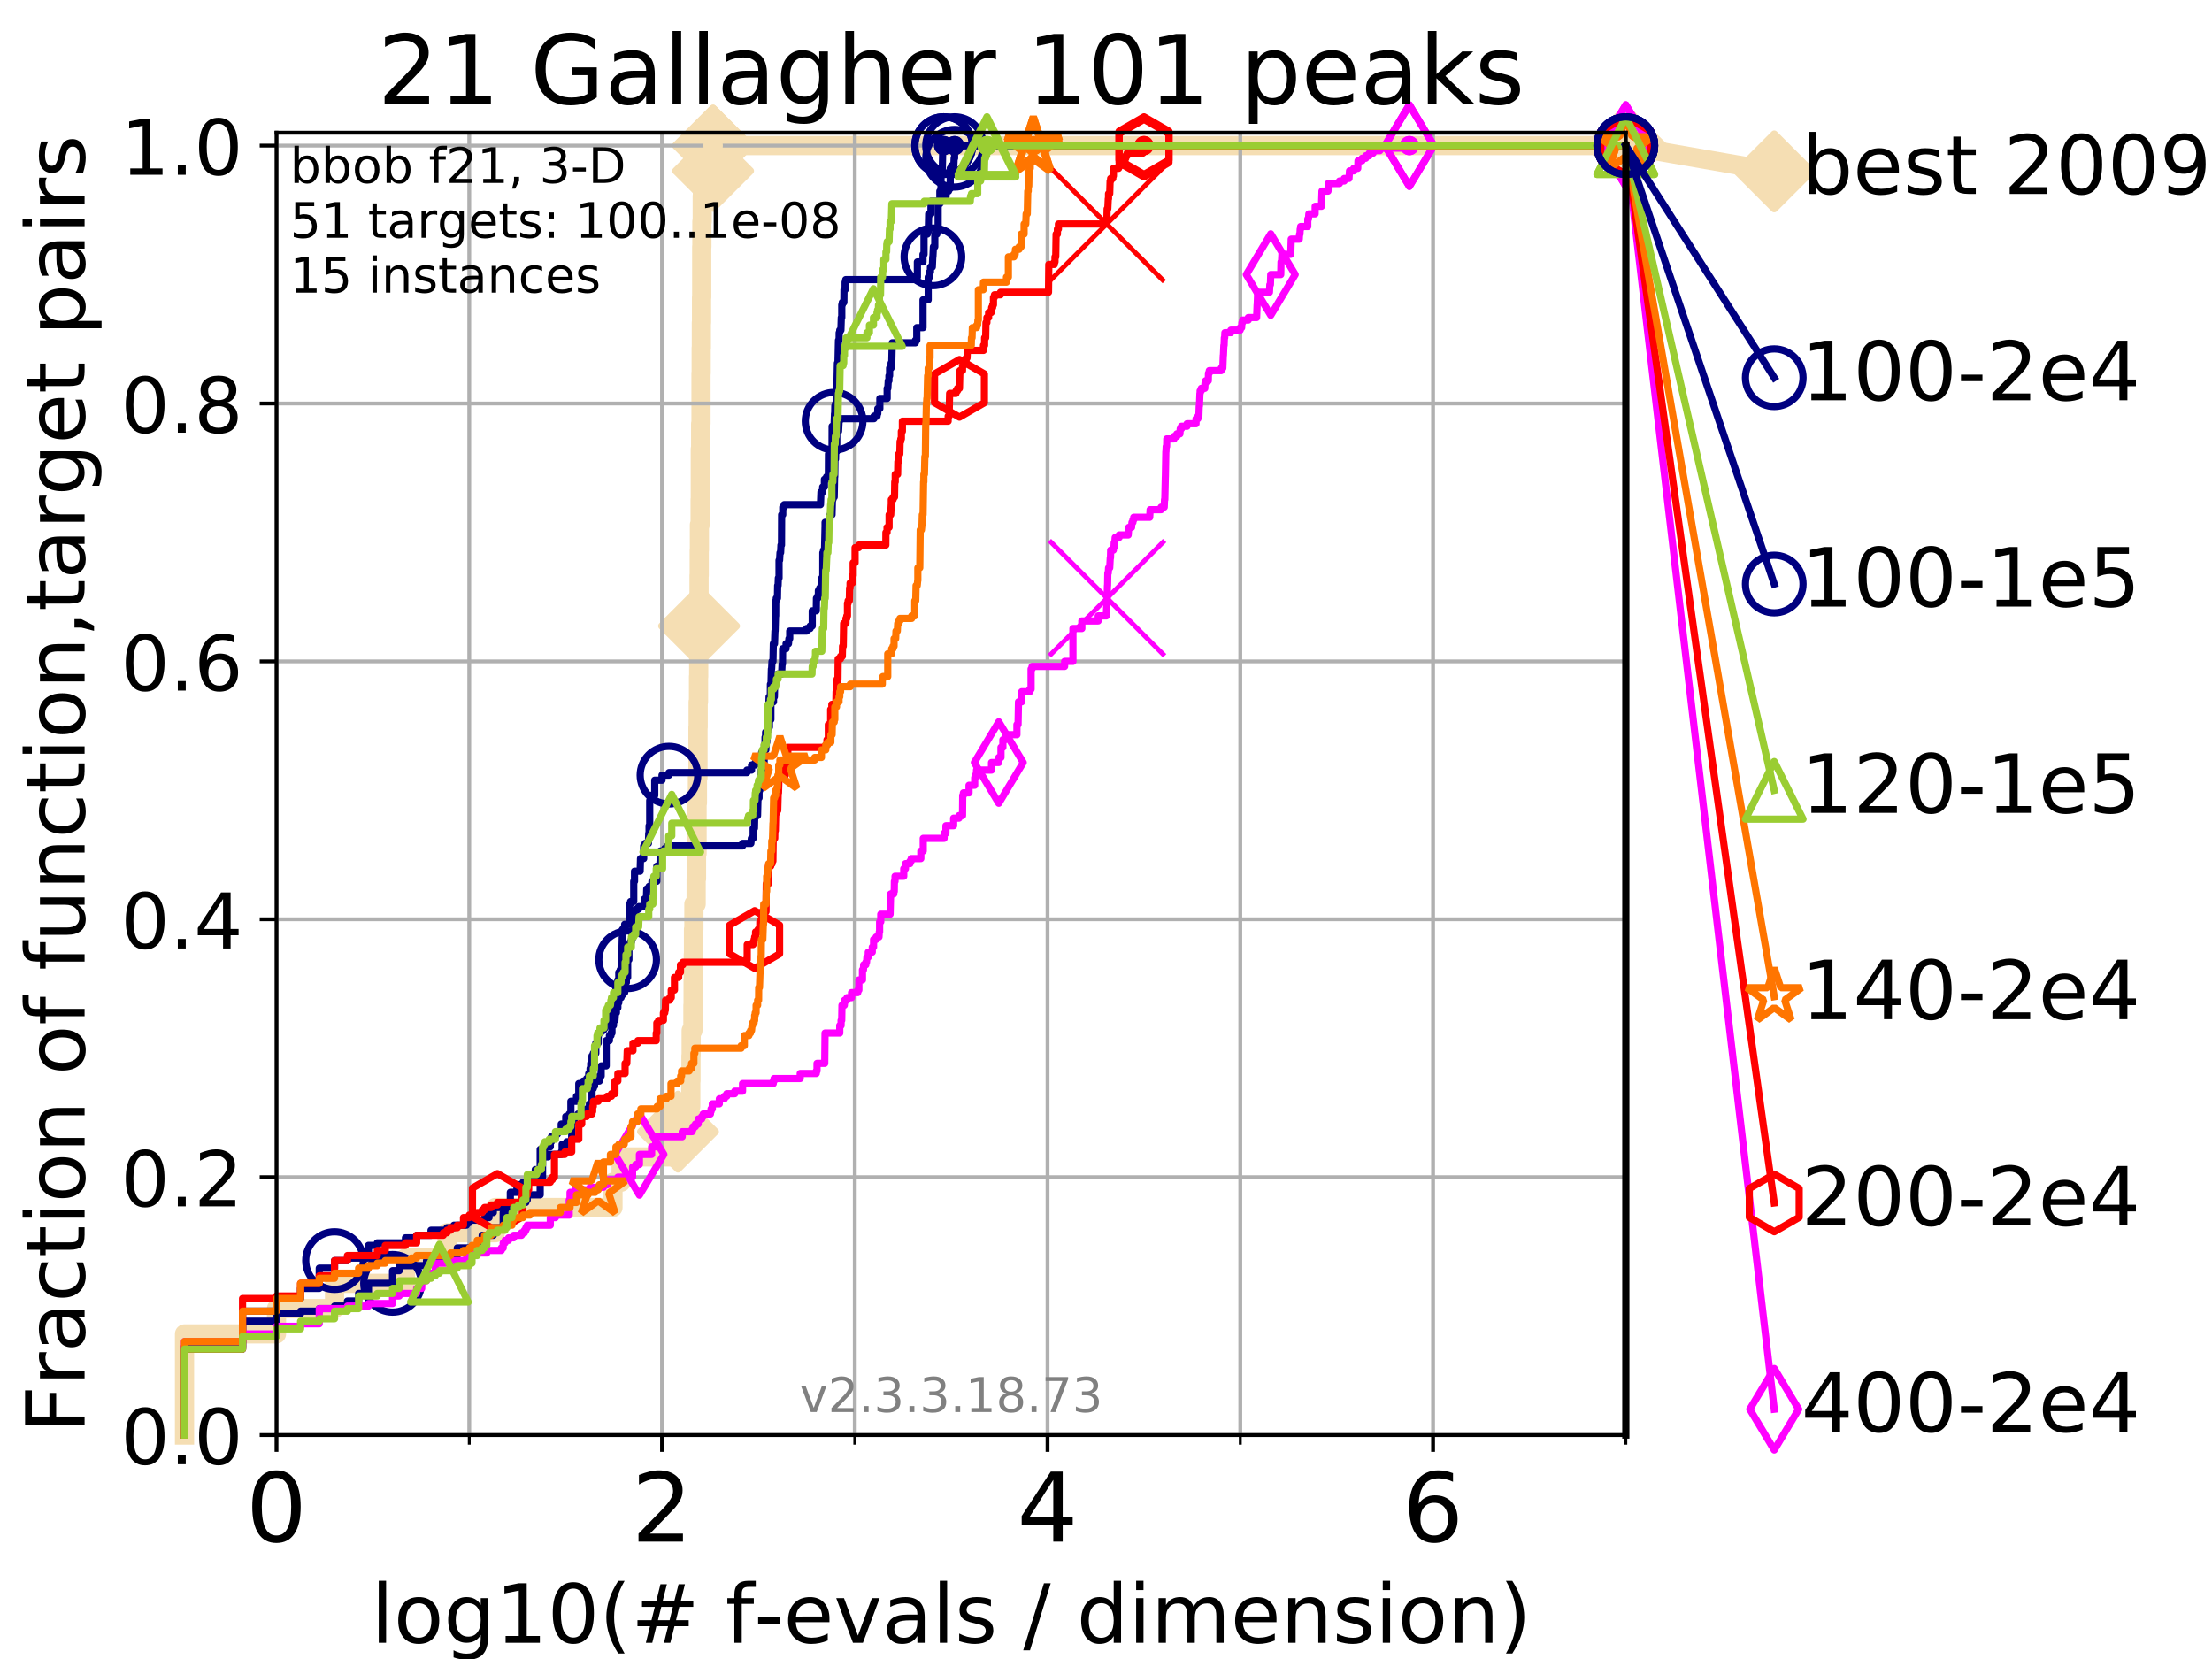 <?xml version="1.0" encoding="utf-8" standalone="no"?>
<!DOCTYPE svg PUBLIC "-//W3C//DTD SVG 1.1//EN"
  "http://www.w3.org/Graphics/SVG/1.1/DTD/svg11.dtd">
<!-- Created with matplotlib (https://matplotlib.org/) -->
<svg height="345.6pt" version="1.1" viewBox="0 0 460.8 345.6" width="460.8pt" xmlns="http://www.w3.org/2000/svg" xmlns:xlink="http://www.w3.org/1999/xlink">
 <defs>
  <style type="text/css">
*{stroke-linecap:butt;stroke-linejoin:round;}
  </style>
 </defs>
 <g id="figure_1">
  <g id="patch_1">
   <path d="M 0 345.6 
L 460.8 345.6 
L 460.8 0 
L 0 0 
z
" style="fill:#ffffff;"/>
  </g>
  <g id="axes_1">
   <g id="patch_2">
    <path d="M 57.6 298.944 
L 338.688 298.944 
L 338.688 27.648 
L 57.6 27.648 
z
" style="fill:#ffffff;"/>
   </g>
   <g id="line2d_1">
    <path d="M 38.441 298.944 
L 38.441 277.877 
L 57.6 277.877 
L 57.6 272.61 
L 69.688 272.61 
L 69.688 267.343 
L 84.464 267.343 
L 84.464 262.076 
L 93.122 262.076 
L 93.122 256.809 
L 103.203 256.809 
L 103.203 251.542 
L 127.695 251.542 
L 127.695 246.275 
L 129.386 246.275 
L 129.386 241.009 
L 141.235 241.009 
L 141.235 235.742 
L 142.664 235.742 
L 142.664 230.475 
L 143.903 230.475 
L 143.903 225.208 
L 143.944 225.208 
L 143.944 219.941 
L 143.985 219.941 
L 143.985 214.674 
L 144.351 214.674 
L 144.351 209.407 
L 144.391 209.407 
L 144.391 204.141 
L 144.431 204.141 
L 144.431 198.874 
L 144.471 198.874 
L 144.471 193.607 
L 144.55 193.607 
L 144.55 188.34 
L 145.021 188.34 
L 145.021 183.073 
L 145.098 183.073 
L 145.098 177.806 
L 145.213 177.806 
L 145.213 167.272 
L 145.289 167.272 
L 145.289 162.006 
L 145.403 162.006 
L 145.403 151.472 
L 145.441 151.472 
L 145.441 146.205 
L 145.516 146.205 
L 145.516 140.938 
L 145.554 140.938 
L 145.554 135.671 
L 145.591 135.671 
L 145.591 130.404 
L 145.629 130.404 
L 145.629 119.871 
L 145.666 119.871 
L 145.666 114.604 
L 145.703 114.604 
L 145.703 109.337 
L 145.851 109.337 
L 145.851 104.07 
L 145.888 104.07 
L 145.888 93.536 
L 145.961 93.536 
L 145.961 88.27 
L 146.035 88.27 
L 146.035 77.736 
L 146.071 77.736 
L 146.071 72.469 
L 146.107 72.469 
L 146.107 67.202 
L 146.144 67.202 
L 146.144 61.935 
L 146.18 61.935 
L 146.18 51.402 
L 146.216 51.402 
L 146.216 46.135 
L 146.288 46.135 
L 146.288 40.868 
L 146.324 40.868 
L 146.324 35.601 
L 148.545 35.601 
L 148.545 30.334 
L 338.688 30.334 
" style="fill:none;stroke:#f5deb3;stroke-linecap:square;stroke-width:4;"/>
   </g>
   <g id="line2d_2">
    <defs>
     <path d="M -0 7.778 
L 7.778 0 
L 0 -7.778 
L -7.778 -0 
z
" id="me90d9350c2" style="stroke:#f5deb3;stroke-linejoin:miter;stroke-width:1.5;"/>
    </defs>
    <g>
     <use style="fill:#f5deb3;stroke:#f5deb3;stroke-linejoin:miter;stroke-width:1.5;" x="141.235" xlink:href="#me90d9350c2" y="235.742"/>
     <use style="fill:#f5deb3;stroke:#f5deb3;stroke-linejoin:miter;stroke-width:1.5;" x="145.629" xlink:href="#me90d9350c2" y="130.404"/>
     <use style="fill:#f5deb3;stroke:#f5deb3;stroke-linejoin:miter;stroke-width:1.5;" x="148.545" xlink:href="#me90d9350c2" y="35.601"/>
     <use style="fill:#f5deb3;stroke:#f5deb3;stroke-linejoin:miter;stroke-width:1.5;" x="148.545" xlink:href="#me90d9350c2" y="30.334"/>
     <use style="fill:#f5deb3;stroke:#f5deb3;stroke-linejoin:miter;stroke-width:1.5;" x="148.545" xlink:href="#me90d9350c2" y="30.334"/>
     <use style="fill:#f5deb3;stroke:#f5deb3;stroke-linejoin:miter;stroke-width:1.5;" x="338.688" xlink:href="#me90d9350c2" y="30.334"/>
    </g>
   </g>
   <g id="line2d_3">
    <path style="fill:none;stroke:#f5deb3;stroke-linecap:square;stroke-width:4;"/>
    <g/>
   </g>
   <g id="line2d_4">
    <path d="M 338.688 30.334 
L 369.608 35.706 
" style="fill:none;stroke:#f5deb3;stroke-linecap:square;stroke-width:4;"/>
    <g>
     <use style="fill:#f5deb3;stroke:#f5deb3;stroke-linejoin:miter;stroke-width:1.5;" x="338.688" xlink:href="#me90d9350c2" y="30.334"/>
     <use style="fill:#f5deb3;stroke:#f5deb3;stroke-linejoin:miter;stroke-width:1.5;" x="369.608" xlink:href="#me90d9350c2" y="35.706"/>
    </g>
   </g>
   <g id="matplotlib.axis_1">
    <g id="xtick_1">
     <g id="line2d_5">
      <path clip-path="url(#pb8b29abd80)" d="M 57.6 298.944 
L 57.6 27.648 
" style="fill:none;stroke:#b0b0b0;stroke-linecap:square;stroke-width:0.8;"/>
     </g>
     <g id="line2d_6">
      <defs>
       <path d="M 0 0 
L 0 3.5 
" id="m39bc6db308" style="stroke:#000000;stroke-width:0.8;"/>
      </defs>
      <g>
       <use style="stroke:#000000;stroke-width:0.8;" x="57.6" xlink:href="#m39bc6db308" y="298.944"/>
      </g>
     </g>
     <g id="text_1">
      <!-- 0 -->
      <defs>
       <path d="M 31.781 66.406 
Q 24.172 66.406 20.328 58.906 
Q 16.5 51.422 16.5 36.375 
Q 16.5 21.391 20.328 13.891 
Q 24.172 6.391 31.781 6.391 
Q 39.453 6.391 43.281 13.891 
Q 47.125 21.391 47.125 36.375 
Q 47.125 51.422 43.281 58.906 
Q 39.453 66.406 31.781 66.406 
z
M 31.781 74.219 
Q 44.047 74.219 50.516 64.516 
Q 56.984 54.828 56.984 36.375 
Q 56.984 17.969 50.516 8.266 
Q 44.047 -1.422 31.781 -1.422 
Q 19.531 -1.422 13.062 8.266 
Q 6.594 17.969 6.594 36.375 
Q 6.594 54.828 13.062 64.516 
Q 19.531 74.219 31.781 74.219 
z
" id="DejaVuSans-48"/>
      </defs>
      <g transform="translate(51.237 321.141)scale(0.2 -0.2)">
       <use xlink:href="#DejaVuSans-48"/>
      </g>
     </g>
    </g>
    <g id="xtick_2">
     <g id="line2d_7">
      <path clip-path="url(#pb8b29abd80)" d="M 137.911 298.944 
L 137.911 27.648 
" style="fill:none;stroke:#b0b0b0;stroke-linecap:square;stroke-width:0.8;"/>
     </g>
     <g id="line2d_8">
      <g>
       <use style="stroke:#000000;stroke-width:0.8;" x="137.911" xlink:href="#m39bc6db308" y="298.944"/>
      </g>
     </g>
     <g id="text_2">
      <!-- 2 -->
      <defs>
       <path d="M 19.188 8.297 
L 53.609 8.297 
L 53.609 0 
L 7.328 0 
L 7.328 8.297 
Q 12.938 14.109 22.625 23.891 
Q 32.328 33.688 34.812 36.531 
Q 39.547 41.844 41.422 45.531 
Q 43.312 49.219 43.312 52.781 
Q 43.312 58.594 39.234 62.25 
Q 35.156 65.922 28.609 65.922 
Q 23.969 65.922 18.812 64.312 
Q 13.672 62.703 7.812 59.422 
L 7.812 69.391 
Q 13.766 71.781 18.938 73 
Q 24.125 74.219 28.422 74.219 
Q 39.75 74.219 46.484 68.547 
Q 53.219 62.891 53.219 53.422 
Q 53.219 48.922 51.531 44.891 
Q 49.859 40.875 45.406 35.406 
Q 44.188 33.984 37.641 27.219 
Q 31.109 20.453 19.188 8.297 
z
" id="DejaVuSans-50"/>
      </defs>
      <g transform="translate(131.548 321.141)scale(0.2 -0.2)">
       <use xlink:href="#DejaVuSans-50"/>
      </g>
     </g>
    </g>
    <g id="xtick_3">
     <g id="line2d_9">
      <path clip-path="url(#pb8b29abd80)" d="M 218.222 298.944 
L 218.222 27.648 
" style="fill:none;stroke:#b0b0b0;stroke-linecap:square;stroke-width:0.8;"/>
     </g>
     <g id="line2d_10">
      <g>
       <use style="stroke:#000000;stroke-width:0.8;" x="218.222" xlink:href="#m39bc6db308" y="298.944"/>
      </g>
     </g>
     <g id="text_3">
      <!-- 4 -->
      <defs>
       <path d="M 37.797 64.312 
L 12.891 25.391 
L 37.797 25.391 
z
M 35.203 72.906 
L 47.609 72.906 
L 47.609 25.391 
L 58.016 25.391 
L 58.016 17.188 
L 47.609 17.188 
L 47.609 0 
L 37.797 0 
L 37.797 17.188 
L 4.891 17.188 
L 4.891 26.703 
z
" id="DejaVuSans-52"/>
      </defs>
      <g transform="translate(211.859 321.141)scale(0.2 -0.2)">
       <use xlink:href="#DejaVuSans-52"/>
      </g>
     </g>
    </g>
    <g id="xtick_4">
     <g id="line2d_11">
      <path clip-path="url(#pb8b29abd80)" d="M 298.533 298.944 
L 298.533 27.648 
" style="fill:none;stroke:#b0b0b0;stroke-linecap:square;stroke-width:0.8;"/>
     </g>
     <g id="line2d_12">
      <g>
       <use style="stroke:#000000;stroke-width:0.8;" x="298.533" xlink:href="#m39bc6db308" y="298.944"/>
      </g>
     </g>
     <g id="text_4">
      <!-- 6 -->
      <defs>
       <path d="M 33.016 40.375 
Q 26.375 40.375 22.484 35.828 
Q 18.609 31.297 18.609 23.391 
Q 18.609 15.531 22.484 10.953 
Q 26.375 6.391 33.016 6.391 
Q 39.656 6.391 43.531 10.953 
Q 47.406 15.531 47.406 23.391 
Q 47.406 31.297 43.531 35.828 
Q 39.656 40.375 33.016 40.375 
z
M 52.594 71.297 
L 52.594 62.312 
Q 48.875 64.062 45.094 64.984 
Q 41.312 65.922 37.594 65.922 
Q 27.828 65.922 22.672 59.328 
Q 17.531 52.734 16.797 39.406 
Q 19.672 43.656 24.016 45.922 
Q 28.375 48.188 33.594 48.188 
Q 44.578 48.188 50.953 41.516 
Q 57.328 34.859 57.328 23.391 
Q 57.328 12.156 50.688 5.359 
Q 44.047 -1.422 33.016 -1.422 
Q 20.359 -1.422 13.672 8.266 
Q 6.984 17.969 6.984 36.375 
Q 6.984 53.656 15.188 63.938 
Q 23.391 74.219 37.203 74.219 
Q 40.922 74.219 44.703 73.484 
Q 48.484 72.75 52.594 71.297 
z
" id="DejaVuSans-54"/>
      </defs>
      <g transform="translate(292.17 321.141)scale(0.2 -0.2)">
       <use xlink:href="#DejaVuSans-54"/>
      </g>
     </g>
    </g>
    <g id="xtick_5">
     <g id="line2d_13">
      <path clip-path="url(#pb8b29abd80)" d="M 97.755 298.944 
L 97.755 27.648 
" style="fill:none;stroke:#b0b0b0;stroke-linecap:square;stroke-width:0.8;"/>
     </g>
     <g id="line2d_14">
      <defs>
       <path d="M 0 0 
L 0 2 
" id="m7486be0119" style="stroke:#000000;stroke-width:0.6;"/>
      </defs>
      <g>
       <use style="stroke:#000000;stroke-width:0.6;" x="97.755" xlink:href="#m7486be0119" y="298.944"/>
      </g>
     </g>
    </g>
    <g id="xtick_6">
     <g id="line2d_15">
      <path clip-path="url(#pb8b29abd80)" d="M 178.066 298.944 
L 178.066 27.648 
" style="fill:none;stroke:#b0b0b0;stroke-linecap:square;stroke-width:0.8;"/>
     </g>
     <g id="line2d_16">
      <g>
       <use style="stroke:#000000;stroke-width:0.6;" x="178.066" xlink:href="#m7486be0119" y="298.944"/>
      </g>
     </g>
    </g>
    <g id="xtick_7">
     <g id="line2d_17">
      <path clip-path="url(#pb8b29abd80)" d="M 258.377 298.944 
L 258.377 27.648 
" style="fill:none;stroke:#b0b0b0;stroke-linecap:square;stroke-width:0.8;"/>
     </g>
     <g id="line2d_18">
      <g>
       <use style="stroke:#000000;stroke-width:0.6;" x="258.377" xlink:href="#m7486be0119" y="298.944"/>
      </g>
     </g>
    </g>
    <g id="xtick_8">
     <g id="line2d_19">
      <path clip-path="url(#pb8b29abd80)" d="M 338.688 298.944 
L 338.688 27.648 
" style="fill:none;stroke:#b0b0b0;stroke-linecap:square;stroke-width:0.8;"/>
     </g>
     <g id="line2d_20">
      <g>
       <use style="stroke:#000000;stroke-width:0.6;" x="338.688" xlink:href="#m7486be0119" y="298.944"/>
      </g>
     </g>
    </g>
    <g id="text_5">
     <!-- log10(# f-evals / dimension) -->
     <defs>
      <path d="M 9.422 75.984 
L 18.406 75.984 
L 18.406 0 
L 9.422 0 
z
" id="DejaVuSans-108"/>
      <path d="M 30.609 48.391 
Q 23.391 48.391 19.188 42.75 
Q 14.984 37.109 14.984 27.297 
Q 14.984 17.484 19.156 11.844 
Q 23.344 6.203 30.609 6.203 
Q 37.797 6.203 41.984 11.859 
Q 46.188 17.531 46.188 27.297 
Q 46.188 37.016 41.984 42.703 
Q 37.797 48.391 30.609 48.391 
z
M 30.609 56 
Q 42.328 56 49.016 48.375 
Q 55.719 40.766 55.719 27.297 
Q 55.719 13.875 49.016 6.219 
Q 42.328 -1.422 30.609 -1.422 
Q 18.844 -1.422 12.172 6.219 
Q 5.516 13.875 5.516 27.297 
Q 5.516 40.766 12.172 48.375 
Q 18.844 56 30.609 56 
z
" id="DejaVuSans-111"/>
      <path d="M 45.406 27.984 
Q 45.406 37.75 41.375 43.109 
Q 37.359 48.484 30.078 48.484 
Q 22.859 48.484 18.828 43.109 
Q 14.797 37.75 14.797 27.984 
Q 14.797 18.266 18.828 12.891 
Q 22.859 7.516 30.078 7.516 
Q 37.359 7.516 41.375 12.891 
Q 45.406 18.266 45.406 27.984 
z
M 54.391 6.781 
Q 54.391 -7.172 48.188 -13.984 
Q 42 -20.797 29.203 -20.797 
Q 24.469 -20.797 20.266 -20.094 
Q 16.062 -19.391 12.109 -17.922 
L 12.109 -9.188 
Q 16.062 -11.328 19.922 -12.344 
Q 23.781 -13.375 27.781 -13.375 
Q 36.625 -13.375 41.016 -8.766 
Q 45.406 -4.156 45.406 5.172 
L 45.406 9.625 
Q 42.625 4.781 38.281 2.391 
Q 33.938 0 27.875 0 
Q 17.828 0 11.672 7.656 
Q 5.516 15.328 5.516 27.984 
Q 5.516 40.672 11.672 48.328 
Q 17.828 56 27.875 56 
Q 33.938 56 38.281 53.609 
Q 42.625 51.219 45.406 46.391 
L 45.406 54.688 
L 54.391 54.688 
z
" id="DejaVuSans-103"/>
      <path d="M 12.406 8.297 
L 28.516 8.297 
L 28.516 63.922 
L 10.984 60.406 
L 10.984 69.391 
L 28.422 72.906 
L 38.281 72.906 
L 38.281 8.297 
L 54.391 8.297 
L 54.391 0 
L 12.406 0 
z
" id="DejaVuSans-49"/>
      <path d="M 31 75.875 
Q 24.469 64.656 21.281 53.656 
Q 18.109 42.672 18.109 31.391 
Q 18.109 20.125 21.312 9.062 
Q 24.516 -2 31 -13.188 
L 23.188 -13.188 
Q 15.875 -1.703 12.234 9.375 
Q 8.594 20.453 8.594 31.391 
Q 8.594 42.281 12.203 53.312 
Q 15.828 64.359 23.188 75.875 
z
" id="DejaVuSans-40"/>
      <path d="M 51.125 44 
L 36.922 44 
L 32.812 27.688 
L 47.125 27.688 
z
M 43.797 71.781 
L 38.719 51.516 
L 52.984 51.516 
L 58.109 71.781 
L 65.922 71.781 
L 60.891 51.516 
L 76.125 51.516 
L 76.125 44 
L 58.984 44 
L 54.984 27.688 
L 70.516 27.688 
L 70.516 20.219 
L 53.078 20.219 
L 48 0 
L 40.188 0 
L 45.219 20.219 
L 30.906 20.219 
L 25.875 0 
L 18.016 0 
L 23.094 20.219 
L 7.719 20.219 
L 7.719 27.688 
L 24.906 27.688 
L 29 44 
L 13.281 44 
L 13.281 51.516 
L 30.906 51.516 
L 35.891 71.781 
z
" id="DejaVuSans-35"/>
      <path id="DejaVuSans-32"/>
      <path d="M 37.109 75.984 
L 37.109 68.5 
L 28.516 68.5 
Q 23.688 68.5 21.797 66.547 
Q 19.922 64.594 19.922 59.516 
L 19.922 54.688 
L 34.719 54.688 
L 34.719 47.703 
L 19.922 47.703 
L 19.922 0 
L 10.891 0 
L 10.891 47.703 
L 2.297 47.703 
L 2.297 54.688 
L 10.891 54.688 
L 10.891 58.5 
Q 10.891 67.625 15.141 71.797 
Q 19.391 75.984 28.609 75.984 
z
" id="DejaVuSans-102"/>
      <path d="M 4.891 31.391 
L 31.203 31.391 
L 31.203 23.391 
L 4.891 23.391 
z
" id="DejaVuSans-45"/>
      <path d="M 56.203 29.594 
L 56.203 25.203 
L 14.891 25.203 
Q 15.484 15.922 20.484 11.062 
Q 25.484 6.203 34.422 6.203 
Q 39.594 6.203 44.453 7.469 
Q 49.312 8.734 54.109 11.281 
L 54.109 2.781 
Q 49.266 0.734 44.188 -0.344 
Q 39.109 -1.422 33.891 -1.422 
Q 20.797 -1.422 13.156 6.188 
Q 5.516 13.812 5.516 26.812 
Q 5.516 40.234 12.766 48.109 
Q 20.016 56 32.328 56 
Q 43.359 56 49.781 48.891 
Q 56.203 41.797 56.203 29.594 
z
M 47.219 32.234 
Q 47.125 39.594 43.094 43.984 
Q 39.062 48.391 32.422 48.391 
Q 24.906 48.391 20.391 44.141 
Q 15.875 39.891 15.188 32.172 
z
" id="DejaVuSans-101"/>
      <path d="M 2.984 54.688 
L 12.5 54.688 
L 29.594 8.797 
L 46.688 54.688 
L 56.203 54.688 
L 35.688 0 
L 23.484 0 
z
" id="DejaVuSans-118"/>
      <path d="M 34.281 27.484 
Q 23.391 27.484 19.188 25 
Q 14.984 22.516 14.984 16.5 
Q 14.984 11.719 18.141 8.906 
Q 21.297 6.109 26.703 6.109 
Q 34.188 6.109 38.703 11.406 
Q 43.219 16.703 43.219 25.484 
L 43.219 27.484 
z
M 52.203 31.203 
L 52.203 0 
L 43.219 0 
L 43.219 8.297 
Q 40.141 3.328 35.547 0.953 
Q 30.953 -1.422 24.312 -1.422 
Q 15.922 -1.422 10.953 3.297 
Q 6 8.016 6 15.922 
Q 6 25.141 12.172 29.828 
Q 18.359 34.516 30.609 34.516 
L 43.219 34.516 
L 43.219 35.406 
Q 43.219 41.609 39.141 45 
Q 35.062 48.391 27.688 48.391 
Q 23 48.391 18.547 47.266 
Q 14.109 46.141 10.016 43.891 
L 10.016 52.203 
Q 14.938 54.109 19.578 55.047 
Q 24.219 56 28.609 56 
Q 40.484 56 46.344 49.844 
Q 52.203 43.703 52.203 31.203 
z
" id="DejaVuSans-97"/>
      <path d="M 44.281 53.078 
L 44.281 44.578 
Q 40.484 46.531 36.375 47.5 
Q 32.281 48.484 27.875 48.484 
Q 21.188 48.484 17.844 46.438 
Q 14.5 44.391 14.5 40.281 
Q 14.5 37.156 16.891 35.375 
Q 19.281 33.594 26.516 31.984 
L 29.594 31.297 
Q 39.156 29.25 43.188 25.516 
Q 47.219 21.781 47.219 15.094 
Q 47.219 7.469 41.188 3.016 
Q 35.156 -1.422 24.609 -1.422 
Q 20.219 -1.422 15.453 -0.562 
Q 10.688 0.297 5.422 2 
L 5.422 11.281 
Q 10.406 8.688 15.234 7.391 
Q 20.062 6.109 24.812 6.109 
Q 31.156 6.109 34.562 8.281 
Q 37.984 10.453 37.984 14.406 
Q 37.984 18.062 35.516 20.016 
Q 33.062 21.969 24.703 23.781 
L 21.578 24.516 
Q 13.234 26.266 9.516 29.906 
Q 5.812 33.547 5.812 39.891 
Q 5.812 47.609 11.281 51.797 
Q 16.75 56 26.812 56 
Q 31.781 56 36.172 55.266 
Q 40.578 54.547 44.281 53.078 
z
" id="DejaVuSans-115"/>
      <path d="M 25.391 72.906 
L 33.688 72.906 
L 8.297 -9.281 
L 0 -9.281 
z
" id="DejaVuSans-47"/>
      <path d="M 45.406 46.391 
L 45.406 75.984 
L 54.391 75.984 
L 54.391 0 
L 45.406 0 
L 45.406 8.203 
Q 42.578 3.328 38.25 0.953 
Q 33.938 -1.422 27.875 -1.422 
Q 17.969 -1.422 11.734 6.484 
Q 5.516 14.406 5.516 27.297 
Q 5.516 40.188 11.734 48.094 
Q 17.969 56 27.875 56 
Q 33.938 56 38.25 53.625 
Q 42.578 51.266 45.406 46.391 
z
M 14.797 27.297 
Q 14.797 17.391 18.875 11.75 
Q 22.953 6.109 30.078 6.109 
Q 37.203 6.109 41.297 11.75 
Q 45.406 17.391 45.406 27.297 
Q 45.406 37.203 41.297 42.844 
Q 37.203 48.484 30.078 48.484 
Q 22.953 48.484 18.875 42.844 
Q 14.797 37.203 14.797 27.297 
z
" id="DejaVuSans-100"/>
      <path d="M 9.422 54.688 
L 18.406 54.688 
L 18.406 0 
L 9.422 0 
z
M 9.422 75.984 
L 18.406 75.984 
L 18.406 64.594 
L 9.422 64.594 
z
" id="DejaVuSans-105"/>
      <path d="M 52 44.188 
Q 55.375 50.25 60.062 53.125 
Q 64.75 56 71.094 56 
Q 79.641 56 84.281 50.016 
Q 88.922 44.047 88.922 33.016 
L 88.922 0 
L 79.891 0 
L 79.891 32.719 
Q 79.891 40.578 77.094 44.375 
Q 74.312 48.188 68.609 48.188 
Q 61.625 48.188 57.562 43.547 
Q 53.516 38.922 53.516 30.906 
L 53.516 0 
L 44.484 0 
L 44.484 32.719 
Q 44.484 40.625 41.703 44.406 
Q 38.922 48.188 33.109 48.188 
Q 26.219 48.188 22.156 43.531 
Q 18.109 38.875 18.109 30.906 
L 18.109 0 
L 9.078 0 
L 9.078 54.688 
L 18.109 54.688 
L 18.109 46.188 
Q 21.188 51.219 25.484 53.609 
Q 29.781 56 35.688 56 
Q 41.656 56 45.828 52.969 
Q 50 49.953 52 44.188 
z
" id="DejaVuSans-109"/>
      <path d="M 54.891 33.016 
L 54.891 0 
L 45.906 0 
L 45.906 32.719 
Q 45.906 40.484 42.875 44.328 
Q 39.844 48.188 33.797 48.188 
Q 26.516 48.188 22.312 43.547 
Q 18.109 38.922 18.109 30.906 
L 18.109 0 
L 9.078 0 
L 9.078 54.688 
L 18.109 54.688 
L 18.109 46.188 
Q 21.344 51.125 25.703 53.562 
Q 30.078 56 35.797 56 
Q 45.219 56 50.047 50.172 
Q 54.891 44.344 54.891 33.016 
z
" id="DejaVuSans-110"/>
      <path d="M 8.016 75.875 
L 15.828 75.875 
Q 23.141 64.359 26.781 53.312 
Q 30.422 42.281 30.422 31.391 
Q 30.422 20.453 26.781 9.375 
Q 23.141 -1.703 15.828 -13.188 
L 8.016 -13.188 
Q 14.5 -2 17.703 9.062 
Q 20.906 20.125 20.906 31.391 
Q 20.906 42.672 17.703 53.656 
Q 14.5 64.656 8.016 75.875 
z
" id="DejaVuSans-41"/>
     </defs>
     <g transform="translate(77.303 342.218)scale(0.17 -0.17)">
      <use xlink:href="#DejaVuSans-108"/>
      <use x="27.783" xlink:href="#DejaVuSans-111"/>
      <use x="88.965" xlink:href="#DejaVuSans-103"/>
      <use x="152.441" xlink:href="#DejaVuSans-49"/>
      <use x="216.064" xlink:href="#DejaVuSans-48"/>
      <use x="279.688" xlink:href="#DejaVuSans-40"/>
      <use x="318.701" xlink:href="#DejaVuSans-35"/>
      <use x="402.49" xlink:href="#DejaVuSans-32"/>
      <use x="434.277" xlink:href="#DejaVuSans-102"/>
      <use x="469.404" xlink:href="#DejaVuSans-45"/>
      <use x="505.488" xlink:href="#DejaVuSans-101"/>
      <use x="567.012" xlink:href="#DejaVuSans-118"/>
      <use x="626.191" xlink:href="#DejaVuSans-97"/>
      <use x="687.471" xlink:href="#DejaVuSans-108"/>
      <use x="715.254" xlink:href="#DejaVuSans-115"/>
      <use x="767.354" xlink:href="#DejaVuSans-32"/>
      <use x="799.141" xlink:href="#DejaVuSans-47"/>
      <use x="832.832" xlink:href="#DejaVuSans-32"/>
      <use x="864.619" xlink:href="#DejaVuSans-100"/>
      <use x="928.096" xlink:href="#DejaVuSans-105"/>
      <use x="955.879" xlink:href="#DejaVuSans-109"/>
      <use x="1053.291" xlink:href="#DejaVuSans-101"/>
      <use x="1114.814" xlink:href="#DejaVuSans-110"/>
      <use x="1178.193" xlink:href="#DejaVuSans-115"/>
      <use x="1230.293" xlink:href="#DejaVuSans-105"/>
      <use x="1258.076" xlink:href="#DejaVuSans-111"/>
      <use x="1319.258" xlink:href="#DejaVuSans-110"/>
      <use x="1382.637" xlink:href="#DejaVuSans-41"/>
     </g>
    </g>
   </g>
   <g id="matplotlib.axis_2">
    <g id="ytick_1">
     <g id="line2d_21">
      <path clip-path="url(#pb8b29abd80)" d="M 57.6 298.944 
L 338.688 298.944 
" style="fill:none;stroke:#b0b0b0;stroke-linecap:square;stroke-width:0.8;"/>
     </g>
     <g id="line2d_22">
      <defs>
       <path d="M 0 0 
L -3.5 0 
" id="m8ac1690df3" style="stroke:#000000;stroke-width:0.8;"/>
      </defs>
      <g>
       <use style="stroke:#000000;stroke-width:0.8;" x="57.6" xlink:href="#m8ac1690df3" y="298.944"/>
      </g>
     </g>
     <g id="text_6">
      <!-- 0.0 -->
      <defs>
       <path d="M 10.688 12.406 
L 21 12.406 
L 21 0 
L 10.688 0 
z
" id="DejaVuSans-46"/>
      </defs>
      <g transform="translate(25.155 305.023)scale(0.16 -0.16)">
       <use xlink:href="#DejaVuSans-48"/>
       <use x="63.623" xlink:href="#DejaVuSans-46"/>
       <use x="95.41" xlink:href="#DejaVuSans-48"/>
      </g>
     </g>
    </g>
    <g id="ytick_2">
     <g id="line2d_23">
      <path clip-path="url(#pb8b29abd80)" d="M 57.6 245.222 
L 338.688 245.222 
" style="fill:none;stroke:#b0b0b0;stroke-linecap:square;stroke-width:0.8;"/>
     </g>
     <g id="line2d_24">
      <g>
       <use style="stroke:#000000;stroke-width:0.8;" x="57.6" xlink:href="#m8ac1690df3" y="245.222"/>
      </g>
     </g>
     <g id="text_7">
      <!-- 0.2 -->
      <g transform="translate(25.155 251.301)scale(0.16 -0.16)">
       <use xlink:href="#DejaVuSans-48"/>
       <use x="63.623" xlink:href="#DejaVuSans-46"/>
       <use x="95.41" xlink:href="#DejaVuSans-50"/>
      </g>
     </g>
    </g>
    <g id="ytick_3">
     <g id="line2d_25">
      <path clip-path="url(#pb8b29abd80)" d="M 57.6 191.5 
L 338.688 191.5 
" style="fill:none;stroke:#b0b0b0;stroke-linecap:square;stroke-width:0.8;"/>
     </g>
     <g id="line2d_26">
      <g>
       <use style="stroke:#000000;stroke-width:0.8;" x="57.6" xlink:href="#m8ac1690df3" y="191.5"/>
      </g>
     </g>
     <g id="text_8">
      <!-- 0.4 -->
      <g transform="translate(25.155 197.579)scale(0.16 -0.16)">
       <use xlink:href="#DejaVuSans-48"/>
       <use x="63.623" xlink:href="#DejaVuSans-46"/>
       <use x="95.41" xlink:href="#DejaVuSans-52"/>
      </g>
     </g>
    </g>
    <g id="ytick_4">
     <g id="line2d_27">
      <path clip-path="url(#pb8b29abd80)" d="M 57.6 137.778 
L 338.688 137.778 
" style="fill:none;stroke:#b0b0b0;stroke-linecap:square;stroke-width:0.8;"/>
     </g>
     <g id="line2d_28">
      <g>
       <use style="stroke:#000000;stroke-width:0.8;" x="57.6" xlink:href="#m8ac1690df3" y="137.778"/>
      </g>
     </g>
     <g id="text_9">
      <!-- 0.6 -->
      <g transform="translate(25.155 143.857)scale(0.16 -0.16)">
       <use xlink:href="#DejaVuSans-48"/>
       <use x="63.623" xlink:href="#DejaVuSans-46"/>
       <use x="95.41" xlink:href="#DejaVuSans-54"/>
      </g>
     </g>
    </g>
    <g id="ytick_5">
     <g id="line2d_29">
      <path clip-path="url(#pb8b29abd80)" d="M 57.6 84.056 
L 338.688 84.056 
" style="fill:none;stroke:#b0b0b0;stroke-linecap:square;stroke-width:0.8;"/>
     </g>
     <g id="line2d_30">
      <g>
       <use style="stroke:#000000;stroke-width:0.8;" x="57.6" xlink:href="#m8ac1690df3" y="84.056"/>
      </g>
     </g>
     <g id="text_10">
      <!-- 0.8 -->
      <defs>
       <path d="M 31.781 34.625 
Q 24.75 34.625 20.719 30.859 
Q 16.703 27.094 16.703 20.516 
Q 16.703 13.922 20.719 10.156 
Q 24.75 6.391 31.781 6.391 
Q 38.812 6.391 42.859 10.172 
Q 46.922 13.969 46.922 20.516 
Q 46.922 27.094 42.891 30.859 
Q 38.875 34.625 31.781 34.625 
z
M 21.922 38.812 
Q 15.578 40.375 12.031 44.719 
Q 8.5 49.078 8.5 55.328 
Q 8.5 64.062 14.719 69.141 
Q 20.953 74.219 31.781 74.219 
Q 42.672 74.219 48.875 69.141 
Q 55.078 64.062 55.078 55.328 
Q 55.078 49.078 51.531 44.719 
Q 48 40.375 41.703 38.812 
Q 48.828 37.156 52.797 32.312 
Q 56.781 27.484 56.781 20.516 
Q 56.781 9.906 50.312 4.234 
Q 43.844 -1.422 31.781 -1.422 
Q 19.734 -1.422 13.25 4.234 
Q 6.781 9.906 6.781 20.516 
Q 6.781 27.484 10.781 32.312 
Q 14.797 37.156 21.922 38.812 
z
M 18.312 54.391 
Q 18.312 48.734 21.844 45.562 
Q 25.391 42.391 31.781 42.391 
Q 38.141 42.391 41.719 45.562 
Q 45.312 48.734 45.312 54.391 
Q 45.312 60.062 41.719 63.234 
Q 38.141 66.406 31.781 66.406 
Q 25.391 66.406 21.844 63.234 
Q 18.312 60.062 18.312 54.391 
z
" id="DejaVuSans-56"/>
      </defs>
      <g transform="translate(25.155 90.135)scale(0.16 -0.16)">
       <use xlink:href="#DejaVuSans-48"/>
       <use x="63.623" xlink:href="#DejaVuSans-46"/>
       <use x="95.41" xlink:href="#DejaVuSans-56"/>
      </g>
     </g>
    </g>
    <g id="ytick_6">
     <g id="line2d_31">
      <path clip-path="url(#pb8b29abd80)" d="M 57.6 30.334 
L 338.688 30.334 
" style="fill:none;stroke:#b0b0b0;stroke-linecap:square;stroke-width:0.8;"/>
     </g>
     <g id="line2d_32">
      <g>
       <use style="stroke:#000000;stroke-width:0.8;" x="57.6" xlink:href="#m8ac1690df3" y="30.334"/>
      </g>
     </g>
     <g id="text_11">
      <!-- 1.0 -->
      <g transform="translate(25.155 36.413)scale(0.16 -0.16)">
       <use xlink:href="#DejaVuSans-49"/>
       <use x="63.623" xlink:href="#DejaVuSans-46"/>
       <use x="95.41" xlink:href="#DejaVuSans-48"/>
      </g>
     </g>
    </g>
    <g id="text_12">
     <!-- Fraction of function,target pairs -->
     <defs>
      <path d="M 9.812 72.906 
L 51.703 72.906 
L 51.703 64.594 
L 19.672 64.594 
L 19.672 43.109 
L 48.578 43.109 
L 48.578 34.812 
L 19.672 34.812 
L 19.672 0 
L 9.812 0 
z
" id="DejaVuSans-70"/>
      <path d="M 41.109 46.297 
Q 39.594 47.172 37.812 47.578 
Q 36.031 48 33.891 48 
Q 26.266 48 22.188 43.047 
Q 18.109 38.094 18.109 28.812 
L 18.109 0 
L 9.078 0 
L 9.078 54.688 
L 18.109 54.688 
L 18.109 46.188 
Q 20.953 51.172 25.484 53.578 
Q 30.031 56 36.531 56 
Q 37.453 56 38.578 55.875 
Q 39.703 55.766 41.062 55.516 
z
" id="DejaVuSans-114"/>
      <path d="M 48.781 52.594 
L 48.781 44.188 
Q 44.969 46.297 41.141 47.344 
Q 37.312 48.391 33.406 48.391 
Q 24.656 48.391 19.812 42.844 
Q 14.984 37.312 14.984 27.297 
Q 14.984 17.281 19.812 11.734 
Q 24.656 6.203 33.406 6.203 
Q 37.312 6.203 41.141 7.25 
Q 44.969 8.297 48.781 10.406 
L 48.781 2.094 
Q 45.016 0.344 40.984 -0.531 
Q 36.969 -1.422 32.422 -1.422 
Q 20.062 -1.422 12.781 6.344 
Q 5.516 14.109 5.516 27.297 
Q 5.516 40.672 12.859 48.328 
Q 20.219 56 33.016 56 
Q 37.156 56 41.109 55.141 
Q 45.062 54.297 48.781 52.594 
z
" id="DejaVuSans-99"/>
      <path d="M 18.312 70.219 
L 18.312 54.688 
L 36.812 54.688 
L 36.812 47.703 
L 18.312 47.703 
L 18.312 18.016 
Q 18.312 11.328 20.141 9.422 
Q 21.969 7.516 27.594 7.516 
L 36.812 7.516 
L 36.812 0 
L 27.594 0 
Q 17.188 0 13.234 3.875 
Q 9.281 7.766 9.281 18.016 
L 9.281 47.703 
L 2.688 47.703 
L 2.688 54.688 
L 9.281 54.688 
L 9.281 70.219 
z
" id="DejaVuSans-116"/>
      <path d="M 8.5 21.578 
L 8.5 54.688 
L 17.484 54.688 
L 17.484 21.922 
Q 17.484 14.156 20.5 10.266 
Q 23.531 6.391 29.594 6.391 
Q 36.859 6.391 41.078 11.031 
Q 45.312 15.672 45.312 23.688 
L 45.312 54.688 
L 54.297 54.688 
L 54.297 0 
L 45.312 0 
L 45.312 8.406 
Q 42.047 3.422 37.719 1 
Q 33.406 -1.422 27.688 -1.422 
Q 18.266 -1.422 13.375 4.438 
Q 8.5 10.297 8.5 21.578 
z
M 31.109 56 
z
" id="DejaVuSans-117"/>
      <path d="M 11.719 12.406 
L 22.016 12.406 
L 22.016 4 
L 14.016 -11.625 
L 7.719 -11.625 
L 11.719 4 
z
" id="DejaVuSans-44"/>
      <path d="M 18.109 8.203 
L 18.109 -20.797 
L 9.078 -20.797 
L 9.078 54.688 
L 18.109 54.688 
L 18.109 46.391 
Q 20.953 51.266 25.266 53.625 
Q 29.594 56 35.594 56 
Q 45.562 56 51.781 48.094 
Q 58.016 40.188 58.016 27.297 
Q 58.016 14.406 51.781 6.484 
Q 45.562 -1.422 35.594 -1.422 
Q 29.594 -1.422 25.266 0.953 
Q 20.953 3.328 18.109 8.203 
z
M 48.688 27.297 
Q 48.688 37.203 44.609 42.844 
Q 40.531 48.484 33.406 48.484 
Q 26.266 48.484 22.188 42.844 
Q 18.109 37.203 18.109 27.297 
Q 18.109 17.391 22.188 11.75 
Q 26.266 6.109 33.406 6.109 
Q 40.531 6.109 44.609 11.75 
Q 48.688 17.391 48.688 27.297 
z
" id="DejaVuSans-112"/>
     </defs>
     <g transform="translate(17.62 298.435)rotate(-90)scale(0.17 -0.17)">
      <use xlink:href="#DejaVuSans-70"/>
      <use x="57.41" xlink:href="#DejaVuSans-114"/>
      <use x="98.523" xlink:href="#DejaVuSans-97"/>
      <use x="159.803" xlink:href="#DejaVuSans-99"/>
      <use x="214.783" xlink:href="#DejaVuSans-116"/>
      <use x="253.992" xlink:href="#DejaVuSans-105"/>
      <use x="281.775" xlink:href="#DejaVuSans-111"/>
      <use x="342.957" xlink:href="#DejaVuSans-110"/>
      <use x="406.336" xlink:href="#DejaVuSans-32"/>
      <use x="438.123" xlink:href="#DejaVuSans-111"/>
      <use x="499.305" xlink:href="#DejaVuSans-102"/>
      <use x="534.51" xlink:href="#DejaVuSans-32"/>
      <use x="566.297" xlink:href="#DejaVuSans-102"/>
      <use x="601.502" xlink:href="#DejaVuSans-117"/>
      <use x="664.881" xlink:href="#DejaVuSans-110"/>
      <use x="728.26" xlink:href="#DejaVuSans-99"/>
      <use x="783.24" xlink:href="#DejaVuSans-116"/>
      <use x="822.449" xlink:href="#DejaVuSans-105"/>
      <use x="850.232" xlink:href="#DejaVuSans-111"/>
      <use x="911.414" xlink:href="#DejaVuSans-110"/>
      <use x="974.793" xlink:href="#DejaVuSans-44"/>
      <use x="1006.58" xlink:href="#DejaVuSans-116"/>
      <use x="1045.789" xlink:href="#DejaVuSans-97"/>
      <use x="1107.068" xlink:href="#DejaVuSans-114"/>
      <use x="1148.166" xlink:href="#DejaVuSans-103"/>
      <use x="1211.643" xlink:href="#DejaVuSans-101"/>
      <use x="1273.166" xlink:href="#DejaVuSans-116"/>
      <use x="1312.375" xlink:href="#DejaVuSans-32"/>
      <use x="1344.162" xlink:href="#DejaVuSans-112"/>
      <use x="1407.639" xlink:href="#DejaVuSans-97"/>
      <use x="1468.918" xlink:href="#DejaVuSans-105"/>
      <use x="1496.701" xlink:href="#DejaVuSans-114"/>
      <use x="1537.814" xlink:href="#DejaVuSans-115"/>
     </g>
    </g>
   </g>
   <g id="line2d_33">
    <defs>
     <path d="M 0 1.5 
C 0.398 1.5 0.779 1.342 1.061 1.061 
C 1.342 0.779 1.5 0.398 1.5 0 
C 1.5 -0.398 1.342 -0.779 1.061 -1.061 
C 0.779 -1.342 0.398 -1.5 0 -1.5 
C -0.398 -1.5 -0.779 -1.342 -1.061 -1.061 
C -1.342 -0.779 -1.5 -0.398 -1.5 0 
C -1.5 0.398 -1.342 0.779 -1.061 1.061 
C -0.779 1.342 -0.398 1.5 0 1.5 
z
" id="m48f9dc7f26" style="stroke:#f5deb3;"/>
    </defs>
    <g>
     <use style="fill:#f5deb3;stroke:#f5deb3;" x="148.545" xlink:href="#m48f9dc7f26" y="30.334"/>
     <use style="fill:#f5deb3;stroke:#f5deb3;" x="148.545" xlink:href="#m48f9dc7f26" y="30.334"/>
    </g>
   </g>
   <g id="line2d_34">
    <defs>
     <path d="M 0 1.5 
C 0.398 1.5 0.779 1.342 1.061 1.061 
C 1.342 0.779 1.5 0.398 1.5 0 
C 1.5 -0.398 1.342 -0.779 1.061 -1.061 
C 0.779 -1.342 0.398 -1.5 0 -1.5 
C -0.398 -1.5 -0.779 -1.342 -1.061 -1.061 
C -1.342 -0.779 -1.5 -0.398 -1.5 0 
C -1.5 0.398 -1.342 0.779 -1.061 1.061 
C -0.779 1.342 -0.398 1.5 0 1.5 
z
" id="m825cbef5af" style="stroke:#000080;"/>
    </defs>
    <g>
     <use style="fill:#000080;stroke:#000080;" x="196.58" xlink:href="#m825cbef5af" y="30.334"/>
     <use style="fill:#000080;stroke:#000080;" x="196.58" xlink:href="#m825cbef5af" y="30.334"/>
    </g>
   </g>
   <g id="line2d_35">
    <path d="M 38.441 298.944 
L 38.441 281.037 
L 50.529 281.037 
L 50.529 275.243 
L 57.6 275.243 
L 57.6 273.663 
L 62.617 273.663 
L 62.617 273.136 
L 66.508 273.136 
L 66.508 272.61 
L 69.688 272.61 
L 69.688 272.083 
L 72.376 272.083 
L 72.376 271.03 
L 74.705 271.03 
L 74.705 269.45 
L 76.759 269.45 
L 76.759 267.343 
L 81.776 267.343 
L 81.776 264.709 
L 83.172 264.709 
L 83.172 263.656 
L 88.847 263.656 
L 88.847 262.603 
L 93.122 262.603 
L 93.122 261.549 
L 95.26 261.549 
L 95.26 259.969 
L 99.418 259.969 
L 99.418 259.443 
L 100.444 259.443 
L 100.444 257.336 
L 102.772 257.336 
L 102.772 255.756 
L 104.826 255.756 
L 104.826 252.596 
L 105.585 252.596 
L 105.585 251.542 
L 106.312 251.542 
L 106.312 248.382 
L 107.68 248.382 
L 107.68 246.802 
L 108.949 246.802 
L 108.949 246.275 
L 110.415 246.275 
L 110.415 245.222 
L 111.506 245.222 
L 111.506 243.642 
L 112.532 243.642 
L 112.532 239.428 
L 113.501 239.428 
L 113.501 238.902 
L 114.641 238.902 
L 114.641 237.848 
L 114.86 237.848 
L 114.86 236.795 
L 115.711 236.795 
L 115.711 236.268 
L 116.122 236.268 
L 116.122 235.742 
L 116.914 235.742 
L 116.914 234.162 
L 117.857 234.162 
L 117.857 232.582 
L 118.577 232.582 
L 118.577 232.055 
L 118.925 232.055 
L 118.925 229.421 
L 120.094 229.421 
L 120.094 228.368 
L 120.572 228.368 
L 120.572 225.735 
L 121.49 225.735 
L 121.49 225.208 
L 122.22 225.208 
L 122.22 224.681 
L 122.643 224.681 
L 122.643 223.628 
L 122.92 223.628 
L 122.92 222.575 
L 123.057 222.575 
L 123.057 221.521 
L 123.327 221.521 
L 123.327 219.941 
L 123.594 219.941 
L 123.594 219.414 
L 124.114 219.414 
L 124.114 217.308 
L 124.62 217.308 
L 124.62 215.201 
L 125.111 215.201 
L 125.111 214.674 
L 125.706 214.674 
L 125.706 214.148 
L 126.054 214.148 
L 126.054 213.094 
L 126.168 213.094 
L 126.168 212.567 
L 127.165 212.567 
L 127.272 210.987 
L 127.485 210.987 
L 127.485 209.934 
L 127.695 209.934 
L 127.695 208.881 
L 128.108 208.881 
L 128.21 207.301 
L 128.311 207.301 
L 128.311 205.194 
L 128.611 205.194 
L 128.709 204.141 
L 128.905 204.141 
L 128.905 202.56 
L 129.195 202.56 
L 129.195 202.034 
L 129.386 202.034 
L 129.48 197.82 
L 129.574 197.82 
L 129.668 193.607 
L 130.128 193.607 
L 130.128 192.553 
L 131.099 192.553 
L 131.099 188.34 
L 131.355 188.34 
L 131.355 187.813 
L 132.02 187.813 
L 132.02 183.6 
L 132.182 183.6 
L 132.182 181.493 
L 133.353 181.493 
L 133.428 178.86 
L 134.092 178.86 
L 134.092 176.226 
L 134.379 176.226 
L 134.379 175.699 
L 135.077 175.699 
L 135.145 173.593 
L 135.213 173.593 
L 135.213 172.013 
L 135.348 172.013 
L 135.348 166.746 
L 135.549 166.746 
L 135.549 165.692 
L 136.393 165.692 
L 136.393 162.532 
L 137.911 162.532 
L 137.911 161.479 
L 139.36 161.479 
L 139.36 160.952 
L 155.595 160.952 
L 155.595 160.426 
L 156.559 160.426 
L 156.559 159.372 
L 157.301 159.372 
L 157.301 158.846 
L 157.994 158.846 
L 157.994 158.319 
L 158.661 158.319 
L 158.661 156.739 
L 159.236 156.739 
L 159.236 155.159 
L 159.372 155.159 
L 159.372 153.579 
L 159.49 153.579 
L 159.49 152.525 
L 159.891 152.525 
L 159.891 151.472 
L 160.282 151.472 
L 160.282 149.892 
L 160.585 149.892 
L 160.585 146.205 
L 161.131 146.205 
L 161.131 145.152 
L 161.314 145.152 
L 161.405 140.938 
L 161.999 140.938 
L 161.999 140.411 
L 162.827 140.411 
L 162.924 138.305 
L 163.007 138.305 
L 163.034 135.145 
L 163.749 135.145 
L 163.749 134.091 
L 164.257 134.091 
L 164.346 133.038 
L 164.512 133.038 
L 164.512 131.458 
L 168.027 131.458 
L 168.027 130.931 
L 168.766 130.931 
L 168.766 130.404 
L 169.206 130.404 
L 169.206 127.244 
L 170.046 127.244 
L 170.082 124.611 
L 170.365 124.611 
L 170.365 124.084 
L 170.482 124.084 
L 170.482 123.031 
L 170.749 123.031 
L 170.749 122.504 
L 171.021 122.504 
L 171.021 121.977 
L 171.195 121.977 
L 171.195 120.397 
L 171.409 120.397 
L 171.417 115.131 
L 171.561 115.131 
L 171.561 114.604 
L 171.763 114.604 
L 171.871 109.864 
L 171.879 109.864 
L 171.879 108.81 
L 172.87 108.81 
L 172.925 107.23 
L 173.326 107.23 
L 173.41 104.07 
L 173.516 104.07 
L 173.516 103.543 
L 173.778 103.543 
L 173.86 99.33 
L 173.889 99.33 
L 173.933 95.643 
L 174.058 95.643 
L 174.087 94.063 
L 174.312 94.063 
L 174.312 89.85 
L 174.69 89.85 
L 174.796 87.743 
L 174.887 87.743 
L 174.887 87.216 
L 182.06 87.216 
L 182.06 86.69 
L 182.713 86.69 
L 182.713 86.163 
L 182.855 86.163 
L 182.855 85.109 
L 183.287 85.109 
L 183.287 83.003 
L 184.809 83.003 
L 184.809 80.896 
L 184.95 80.896 
L 185.04 79.316 
L 185.18 79.316 
L 185.18 78.263 
L 185.319 78.263 
L 185.319 76.682 
L 185.63 76.682 
L 185.63 75.629 
L 185.773 75.629 
L 185.862 71.416 
L 190.692 71.416 
L 190.692 70.889 
L 190.983 70.889 
L 190.983 68.255 
L 192.281 68.255 
L 192.281 62.462 
L 193.36 62.462 
L 193.36 57.722 
L 193.622 57.722 
L 193.622 56.668 
L 193.826 56.668 
L 193.826 55.615 
L 194.217 55.615 
L 194.313 53.508 
L 194.341 53.508 
L 194.446 51.402 
L 194.73 51.402 
L 194.734 48.768 
L 195.169 48.768 
L 195.169 48.241 
L 195.431 48.241 
L 195.431 42.448 
L 195.788 42.448 
L 195.788 39.814 
L 196.03 39.814 
L 196.03 35.601 
L 196.152 35.601 
L 196.152 35.074 
L 196.302 35.074 
L 196.384 31.387 
L 196.562 31.387 
L 196.58 30.334 
L 338.688 30.334 
L 338.688 30.334 
" style="fill:none;stroke:#000080;stroke-linecap:square;stroke-width:1.5;"/>
   </g>
   <g id="line2d_36">
    <defs>
     <path d="M 0 6 
C 1.591 6 3.117 5.368 4.243 4.243 
C 5.368 3.117 6 1.591 6 0 
C 6 -1.591 5.368 -3.117 4.243 -4.243 
C 3.117 -5.368 1.591 -6 0 -6 
C -1.591 -6 -3.117 -5.368 -4.243 -4.243 
C -5.368 -3.117 -6 -1.591 -6 0 
C -6 1.591 -5.368 3.117 -4.243 4.243 
C -3.117 5.368 -1.591 6 0 6 
z
" id="m672c1d9a50" style="stroke:#000080;stroke-width:1.5;"/>
    </defs>
    <g>
     <use style="fill-opacity:0;stroke:#000080;stroke-width:1.5;" x="81.776" xlink:href="#m672c1d9a50" y="267.343"/>
     <use style="fill-opacity:0;stroke:#000080;stroke-width:1.5;" x="139.36" xlink:href="#m672c1d9a50" y="161.479"/>
     <use style="fill-opacity:0;stroke:#000080;stroke-width:1.5;" x="194.341" xlink:href="#m672c1d9a50" y="53.508"/>
     <use style="fill-opacity:0;stroke:#000080;stroke-width:1.5;" x="196.58" xlink:href="#m672c1d9a50" y="30.334"/>
     <use style="fill-opacity:0;stroke:#000080;stroke-width:1.5;" x="196.58" xlink:href="#m672c1d9a50" y="30.334"/>
     <use style="fill-opacity:0;stroke:#000080;stroke-width:1.5;" x="338.688" xlink:href="#m672c1d9a50" y="30.334"/>
    </g>
   </g>
   <g id="line2d_37">
    <path style="fill:none;stroke:#000080;stroke-linecap:square;stroke-width:1.5;"/>
    <g/>
   </g>
   <g id="line2d_38">
    <g>
     <use style="fill:#000080;stroke:#000080;" x="198.856" xlink:href="#m825cbef5af" y="30.334"/>
     <use style="fill:#000080;stroke:#000080;" x="198.856" xlink:href="#m825cbef5af" y="30.334"/>
    </g>
   </g>
   <g id="line2d_39">
    <path d="M 38.441 298.944 
L 38.441 280.51 
L 50.529 280.51 
L 50.529 273.136 
L 57.6 273.136 
L 57.6 270.503 
L 62.617 270.503 
L 62.617 268.396 
L 66.508 268.396 
L 66.508 264.183 
L 69.688 264.183 
L 69.688 262.603 
L 72.376 262.603 
L 72.376 262.076 
L 76.759 262.076 
L 76.759 259.443 
L 78.596 259.443 
L 78.596 258.916 
L 84.464 258.916 
L 84.464 257.862 
L 86.793 257.862 
L 86.793 257.336 
L 89.79 257.336 
L 89.79 256.282 
L 93.122 256.282 
L 93.122 255.756 
L 94.576 255.756 
L 94.576 255.229 
L 97.164 255.229 
L 97.164 254.702 
L 97.755 254.702 
L 97.755 254.176 
L 100.935 254.176 
L 100.935 253.649 
L 101.878 253.649 
L 101.878 252.596 
L 102.772 252.596 
L 102.772 251.542 
L 105.585 251.542 
L 105.585 250.489 
L 109.55 250.489 
L 109.55 249.962 
L 109.843 249.962 
L 109.843 248.909 
L 112.532 248.909 
L 112.532 245.222 
L 113.023 245.222 
L 113.023 241.009 
L 114.194 241.009 
L 114.194 240.482 
L 116.914 240.482 
L 116.914 239.955 
L 117.107 239.955 
L 117.107 238.375 
L 118.04 238.375 
L 118.04 237.848 
L 119.097 237.848 
L 119.097 233.635 
L 119.603 233.635 
L 119.603 232.582 
L 120.414 232.582 
L 120.414 232.055 
L 122.22 232.055 
L 122.22 231.001 
L 122.782 231.001 
L 122.782 229.948 
L 123.327 229.948 
L 123.327 226.788 
L 123.594 226.788 
L 123.594 226.261 
L 123.856 226.261 
L 123.856 225.208 
L 124.867 225.208 
L 124.867 224.155 
L 125.232 224.155 
L 125.232 222.048 
L 126.282 222.048 
L 126.282 216.781 
L 126.948 216.781 
L 126.948 215.728 
L 127.272 215.728 
L 127.272 215.201 
L 127.485 215.201 
L 127.485 213.621 
L 127.799 213.621 
L 127.799 212.567 
L 128.108 212.567 
L 128.21 210.987 
L 128.411 210.987 
L 128.411 209.934 
L 128.709 209.934 
L 128.709 208.881 
L 128.905 208.881 
L 128.905 207.827 
L 129.386 207.827 
L 129.386 207.301 
L 129.668 207.301 
L 129.668 206.774 
L 130.128 206.774 
L 130.219 204.667 
L 130.488 204.667 
L 130.488 203.614 
L 130.752 203.614 
L 130.752 199.927 
L 131.013 199.927 
L 131.013 196.767 
L 131.27 196.767 
L 131.27 196.24 
L 131.524 196.24 
L 131.524 195.714 
L 131.691 195.714 
L 131.691 194.66 
L 132.02 194.66 
L 132.02 190.973 
L 132.182 190.973 
L 132.182 190.447 
L 132.423 190.447 
L 132.423 189.393 
L 133.048 189.393 
L 133.048 188.867 
L 134.236 188.867 
L 134.236 187.287 
L 134.661 187.287 
L 134.731 185.18 
L 135.213 185.18 
L 135.213 184.653 
L 135.813 184.653 
L 135.813 183.6 
L 136.832 183.6 
L 136.832 180.44 
L 137.439 180.44 
L 137.499 179.386 
L 137.559 179.386 
L 137.559 177.28 
L 138.483 177.28 
L 138.483 176.753 
L 139.036 176.753 
L 139.036 176.226 
L 154.686 176.226 
L 154.686 175.699 
L 156.418 175.699 
L 156.519 174.646 
L 156.895 174.646 
L 156.895 172.539 
L 157.166 172.539 
L 157.224 169.906 
L 157.81 169.906 
L 157.902 166.219 
L 158.123 166.219 
L 158.123 164.639 
L 158.286 164.639 
L 158.34 163.059 
L 158.519 163.059 
L 158.591 160.426 
L 158.907 160.426 
L 158.907 159.372 
L 159.167 159.372 
L 159.236 156.212 
L 159.541 156.212 
L 159.591 154.632 
L 159.725 154.632 
L 159.808 151.999 
L 159.858 151.999 
L 159.956 147.785 
L 160.136 147.785 
L 160.217 145.152 
L 160.474 145.152 
L 160.49 142.518 
L 160.617 142.518 
L 160.696 139.358 
L 160.743 139.358 
L 160.821 137.778 
L 161.023 137.778 
L 161.1 134.091 
L 161.345 134.091 
L 161.435 131.458 
L 161.466 131.458 
L 161.556 128.298 
L 161.586 128.298 
L 161.601 125.138 
L 161.705 125.138 
L 161.705 124.611 
L 161.956 124.611 
L 161.999 121.977 
L 162.087 121.977 
L 162.145 120.397 
L 162.289 120.397 
L 162.289 116.711 
L 162.404 116.711 
L 162.489 115.131 
L 162.616 115.131 
L 162.687 113.55 
L 162.799 113.55 
L 162.827 107.23 
L 163.062 107.23 
L 163.062 105.65 
L 163.362 105.65 
L 163.362 105.124 
L 170.917 105.124 
L 171.021 102.49 
L 171.383 102.49 
L 171.383 101.437 
L 171.738 101.437 
L 171.738 99.857 
L 172.175 99.857 
L 172.175 99.33 
L 172.562 99.33 
L 172.586 94.59 
L 172.901 94.59 
L 172.909 93.536 
L 173.334 93.536 
L 173.349 88.796 
L 173.748 88.796 
L 173.845 86.163 
L 173.882 86.163 
L 173.911 84.583 
L 174.051 84.583 
L 174.051 84.056 
L 174.24 84.056 
L 174.276 79.316 
L 174.37 79.316 
L 174.449 75.629 
L 174.563 75.629 
L 174.669 70.889 
L 174.803 70.889 
L 174.817 69.309 
L 174.935 69.309 
L 174.935 68.782 
L 175.177 68.782 
L 175.259 66.149 
L 175.355 66.149 
L 175.355 63.515 
L 175.47 63.515 
L 175.47 62.989 
L 175.791 62.989 
L 175.817 60.355 
L 176.054 60.355 
L 176.054 58.775 
L 176.177 58.775 
L 176.177 58.248 
L 190.537 58.248 
L 190.537 57.722 
L 191.107 57.722 
L 191.107 54.562 
L 192.275 54.562 
L 192.275 52.982 
L 192.49 52.982 
L 192.49 48.768 
L 193.181 48.768 
L 193.181 48.241 
L 193.38 48.241 
L 193.459 44.555 
L 193.938 44.555 
L 193.952 41.921 
L 196.292 41.921 
L 196.292 40.868 
L 197.093 40.868 
L 197.093 39.814 
L 197.601 39.814 
L 197.601 39.288 
L 197.945 39.288 
L 197.945 35.074 
L 198.188 35.074 
L 198.188 34.548 
L 198.694 34.548 
L 198.765 32.968 
L 198.856 32.968 
L 198.856 30.334 
L 338.688 30.334 
L 338.688 30.334 
" style="fill:none;stroke:#000080;stroke-linecap:square;stroke-width:1.5;"/>
   </g>
   <g id="line2d_40">
    <g>
     <use style="fill-opacity:0;stroke:#000080;stroke-width:1.5;" x="69.688" xlink:href="#m672c1d9a50" y="262.603"/>
     <use style="fill-opacity:0;stroke:#000080;stroke-width:1.5;" x="130.752" xlink:href="#m672c1d9a50" y="199.927"/>
     <use style="fill-opacity:0;stroke:#000080;stroke-width:1.5;" x="173.756" xlink:href="#m672c1d9a50" y="87.743"/>
     <use style="fill-opacity:0;stroke:#000080;stroke-width:1.5;" x="198.856" xlink:href="#m672c1d9a50" y="32.968"/>
     <use style="fill-opacity:0;stroke:#000080;stroke-width:1.5;" x="198.856" xlink:href="#m672c1d9a50" y="30.334"/>
     <use style="fill-opacity:0;stroke:#000080;stroke-width:1.5;" x="338.688" xlink:href="#m672c1d9a50" y="30.334"/>
    </g>
   </g>
   <g id="line2d_41">
    <path style="fill:none;stroke:#000080;stroke-linecap:square;stroke-width:1.5;"/>
    <g/>
   </g>
   <g id="line2d_42">
    <defs>
     <path d="M 0 1.5 
C 0.398 1.5 0.779 1.342 1.061 1.061 
C 1.342 0.779 1.5 0.398 1.5 0 
C 1.5 -0.398 1.342 -0.779 1.061 -1.061 
C 0.779 -1.342 0.398 -1.5 0 -1.5 
C -0.398 -1.5 -0.779 -1.342 -1.061 -1.061 
C -1.342 -0.779 -1.5 -0.398 -1.5 0 
C -1.5 0.398 -1.342 0.779 -1.061 1.061 
C -0.779 1.342 -0.398 1.5 0 1.5 
z
" id="m9967a8feb2" style="stroke:#ff00ff;"/>
    </defs>
    <g>
     <use style="fill:#ff00ff;stroke:#ff00ff;" x="293.598" xlink:href="#m9967a8feb2" y="30.334"/>
     <use style="fill:#ff00ff;stroke:#ff00ff;" x="293.598" xlink:href="#m9967a8feb2" y="30.334"/>
    </g>
   </g>
   <g id="line2d_43">
    <path d="M 38.441 298.944 
L 38.441 279.457 
L 50.529 279.457 
L 50.529 277.877 
L 57.6 277.877 
L 57.6 276.296 
L 62.617 276.296 
L 62.617 275.77 
L 66.508 275.77 
L 66.508 272.61 
L 72.376 272.61 
L 72.376 272.083 
L 76.759 272.083 
L 76.759 271.556 
L 81.776 271.556 
L 81.776 269.976 
L 83.172 269.976 
L 83.172 269.45 
L 86.793 269.45 
L 86.793 268.396 
L 87.85 268.396 
L 87.85 266.816 
L 88.847 266.816 
L 88.847 265.236 
L 90.684 265.236 
L 90.684 263.129 
L 94.576 263.129 
L 94.576 262.603 
L 97.164 262.603 
L 97.164 262.076 
L 97.755 262.076 
L 97.755 261.549 
L 98.327 261.549 
L 98.327 261.023 
L 101.413 261.023 
L 101.413 260.496 
L 104.435 260.496 
L 104.435 259.969 
L 104.826 259.969 
L 104.826 258.916 
L 105.21 258.916 
L 105.21 258.389 
L 105.952 258.389 
L 105.952 257.862 
L 107.009 257.862 
L 107.009 257.336 
L 108.64 257.336 
L 108.64 256.809 
L 109.252 256.809 
L 109.252 256.282 
L 109.55 256.282 
L 109.55 255.756 
L 109.843 255.756 
L 109.843 255.229 
L 114.641 255.229 
L 114.641 253.649 
L 115.711 253.649 
L 115.711 253.122 
L 118.577 253.122 
L 118.577 249.962 
L 118.752 249.962 
L 118.752 248.382 
L 119.768 248.382 
L 119.768 247.855 
L 122.92 247.855 
L 122.92 247.329 
L 125.706 247.329 
L 125.706 246.802 
L 126.507 246.802 
L 126.507 246.275 
L 126.729 246.275 
L 126.729 245.749 
L 128.709 245.749 
L 128.709 245.222 
L 131.774 245.222 
L 131.774 243.115 
L 132.423 243.115 
L 132.423 242.589 
L 133.201 242.589 
L 133.201 240.482 
L 135.747 240.482 
L 135.747 238.902 
L 136.583 238.902 
L 136.583 236.795 
L 142.125 236.795 
L 142.125 235.742 
L 144.189 235.742 
L 144.189 235.215 
L 144.391 235.215 
L 144.391 234.688 
L 144.865 234.688 
L 144.865 234.162 
L 145.441 234.162 
L 145.441 233.108 
L 146.18 233.108 
L 146.18 232.582 
L 146.503 232.582 
L 146.503 232.055 
L 147.999 232.055 
L 147.999 231.528 
L 148.129 231.528 
L 148.129 231.001 
L 148.386 231.001 
L 148.386 229.948 
L 149.853 229.948 
L 149.853 228.895 
L 150.905 228.895 
L 150.905 228.368 
L 151.395 228.368 
L 151.395 227.841 
L 153.057 227.841 
L 153.057 227.315 
L 154.686 227.315 
L 154.686 225.735 
L 161.085 225.735 
L 161.085 225.208 
L 161.253 225.208 
L 161.253 224.681 
L 166.696 224.681 
L 166.696 223.628 
L 170.046 223.628 
L 170.046 223.101 
L 170.201 223.101 
L 170.201 221.521 
L 171.805 221.521 
L 171.871 215.201 
L 174.935 215.201 
L 174.935 213.621 
L 175.212 213.621 
L 175.212 212.567 
L 175.341 212.567 
L 175.395 209.407 
L 175.89 209.407 
L 175.942 208.354 
L 176.453 208.354 
L 176.453 207.827 
L 177.391 207.827 
L 177.391 206.774 
L 178.683 206.774 
L 178.683 206.247 
L 178.917 206.247 
L 178.917 204.141 
L 179.665 204.141 
L 179.665 202.034 
L 179.871 202.034 
L 179.912 200.98 
L 180.367 200.98 
L 180.367 200.454 
L 180.514 200.454 
L 180.594 199.4 
L 180.874 199.4 
L 180.874 198.347 
L 181.71 198.347 
L 181.71 197.294 
L 181.981 197.294 
L 181.981 195.714 
L 182.512 195.714 
L 182.512 195.187 
L 183.109 195.187 
L 183.17 194.133 
L 183.24 194.133 
L 183.24 192.027 
L 183.48 192.027 
L 183.48 190.447 
L 185.422 190.447 
L 185.528 186.233 
L 186.175 186.233 
L 186.175 185.706 
L 186.288 185.706 
L 186.314 183.6 
L 186.447 183.6 
L 186.451 182.546 
L 188.268 182.546 
L 188.268 180.966 
L 188.624 180.966 
L 188.624 179.913 
L 189.563 179.913 
L 189.563 179.386 
L 189.823 179.386 
L 189.823 178.86 
L 191.827 178.86 
L 191.827 177.28 
L 192.327 177.28 
L 192.327 174.646 
L 196.67 174.646 
L 196.67 173.593 
L 197.052 173.593 
L 197.052 172.013 
L 198.655 172.013 
L 198.655 170.433 
L 199.773 170.433 
L 199.773 169.906 
L 200.509 169.906 
L 200.55 165.692 
L 200.695 165.692 
L 200.695 165.166 
L 201.863 165.166 
L 201.863 163.586 
L 203.047 163.586 
L 203.047 162.006 
L 203.187 162.006 
L 203.187 161.479 
L 203.424 161.479 
L 203.424 160.426 
L 206.552 160.426 
L 206.552 158.846 
L 208.063 158.846 
L 208.063 157.792 
L 208.521 157.792 
L 208.521 155.685 
L 208.918 155.685 
L 208.918 154.105 
L 209.406 154.105 
L 209.406 153.579 
L 209.607 153.579 
L 209.607 153.052 
L 211.842 153.052 
L 211.842 150.945 
L 212.079 150.945 
L 212.171 146.205 
L 212.847 146.205 
L 212.847 144.098 
L 214.522 144.098 
L 214.522 143.572 
L 214.793 143.572 
L 214.793 139.358 
L 214.997 139.358 
L 214.997 138.831 
L 221.778 138.831 
L 221.778 137.778 
L 223.512 137.778 
L 223.512 130.931 
L 225.368 130.931 
L 225.368 129.351 
L 228.773 129.351 
L 228.773 128.298 
L 230.467 128.298 
L 230.571 125.664 
L 230.602 125.664 
L 230.704 121.977 
L 230.726 121.977 
L 230.779 119.344 
L 230.874 119.344 
L 230.933 118.291 
L 231.175 118.291 
L 231.284 116.184 
L 231.335 116.184 
L 231.372 114.604 
L 231.926 114.604 
L 231.926 114.077 
L 232.067 114.077 
L 232.11 113.024 
L 232.236 113.024 
L 232.31 111.97 
L 233.133 111.97 
L 233.133 111.444 
L 235.026 111.444 
L 235.136 109.864 
L 235.724 109.864 
L 235.808 108.81 
L 236.007 108.81 
L 236.007 108.284 
L 236.174 108.284 
L 236.174 107.757 
L 239.507 107.757 
L 239.588 106.177 
L 241.874 106.177 
L 241.874 105.65 
L 242.526 105.65 
L 242.592 104.07 
L 242.649 104.07 
L 242.76 99.33 
L 242.768 99.33 
L 242.867 94.063 
L 242.893 94.063 
L 242.939 93.01 
L 243.031 93.01 
L 243.064 91.43 
L 244.579 91.43 
L 244.579 90.903 
L 245.159 90.903 
L 245.159 90.376 
L 245.804 90.376 
L 245.86 89.323 
L 246.11 89.323 
L 246.11 88.796 
L 247.281 88.796 
L 247.281 88.27 
L 249.154 88.27 
L 249.158 87.216 
L 249.549 87.216 
L 249.549 86.69 
L 249.745 86.69 
L 249.817 84.583 
L 249.861 84.583 
L 249.965 81.949 
L 250.005 81.949 
L 250.005 81.423 
L 250.248 81.423 
L 250.248 80.896 
L 250.98 80.896 
L 251.022 79.843 
L 251.147 79.843 
L 251.147 79.316 
L 251.711 79.316 
L 251.745 77.736 
L 251.917 77.736 
L 251.917 77.209 
L 254.396 77.209 
L 254.396 76.682 
L 254.736 76.682 
L 254.836 74.049 
L 254.859 74.049 
L 254.95 71.942 
L 255.004 71.942 
L 255.055 70.362 
L 255.123 70.362 
L 255.168 69.309 
L 256.409 69.309 
L 256.409 68.782 
L 258.348 68.782 
L 258.348 68.255 
L 258.66 68.255 
L 258.721 67.202 
L 258.853 67.202 
L 258.853 66.675 
L 260.039 66.675 
L 260.039 66.149 
L 261.779 66.149 
L 261.882 63.515 
L 261.899 63.515 
L 262.004 60.882 
L 264.453 60.882 
L 264.528 59.302 
L 264.65 59.302 
L 264.721 57.195 
L 266.802 57.195 
L 266.858 54.562 
L 266.967 54.562 
L 267.046 52.982 
L 268.892 52.982 
L 268.983 49.821 
L 270.661 49.821 
L 270.72 48.768 
L 270.807 48.768 
L 270.857 47.715 
L 270.944 47.715 
L 270.944 47.188 
L 272.428 47.188 
L 272.441 45.608 
L 272.58 45.608 
L 272.657 44.555 
L 273.963 44.555 
L 273.974 42.975 
L 275.292 42.975 
L 275.396 39.814 
L 276.65 39.814 
L 276.693 38.234 
L 279.042 38.234 
L 279.042 37.708 
L 280.021 37.708 
L 280.021 37.181 
L 281.022 37.181 
L 281.126 35.601 
L 282.003 35.601 
L 282.003 35.074 
L 282.844 35.074 
L 282.894 33.494 
L 283.743 33.494 
L 283.743 32.968 
L 284.509 32.968 
L 284.509 32.441 
L 285.237 32.441 
L 285.237 31.914 
L 286.046 31.914 
L 286.046 31.387 
L 287.447 31.387 
L 287.447 30.861 
L 293.598 30.861 
L 293.598 30.334 
L 338.688 30.334 
L 338.688 30.334 
" style="fill:none;stroke:#ff00ff;stroke-linecap:square;stroke-width:1.5;"/>
   </g>
   <g id="line2d_44">
    <defs>
     <path d="M -0 8.485 
L 5.091 0 
L 0 -8.485 
L -5.091 -0 
z
" id="m086100446f" style="stroke:#ff00ff;stroke-linejoin:miter;stroke-width:1.5;"/>
    </defs>
    <g>
     <use style="fill-opacity:0;stroke:#ff00ff;stroke-linejoin:miter;stroke-width:1.5;" x="133.201" xlink:href="#m086100446f" y="240.482"/>
     <use style="fill-opacity:0;stroke:#ff00ff;stroke-linejoin:miter;stroke-width:1.5;" x="208.063" xlink:href="#m086100446f" y="158.846"/>
     <use style="fill-opacity:0;stroke:#ff00ff;stroke-linejoin:miter;stroke-width:1.5;" x="264.721" xlink:href="#m086100446f" y="57.195"/>
     <use style="fill-opacity:0;stroke:#ff00ff;stroke-linejoin:miter;stroke-width:1.5;" x="293.598" xlink:href="#m086100446f" y="30.334"/>
     <use style="fill-opacity:0;stroke:#ff00ff;stroke-linejoin:miter;stroke-width:1.5;" x="293.598" xlink:href="#m086100446f" y="30.334"/>
     <use style="fill-opacity:0;stroke:#ff00ff;stroke-linejoin:miter;stroke-width:1.5;" x="338.688" xlink:href="#m086100446f" y="30.334"/>
    </g>
   </g>
   <g id="line2d_45">
    <path style="fill:none;stroke:#ff00ff;stroke-linecap:square;stroke-width:1.5;"/>
    <g/>
   </g>
   <g id="line2d_46">
    <path clip-path="url(#pb8b29abd80)" d="M 230.608 124.611 
" style="fill:none;stroke:#ff00ff;stroke-linecap:square;stroke-width:1.5;"/>
    <defs>
     <path d="M -12 12 
L 12 -12 
M -12 -12 
L 12 12 
" id="m858948524c" style="stroke:#ff00ff;"/>
    </defs>
    <g clip-path="url(#pb8b29abd80)">
     <use style="fill:#ff00ff;stroke:#ff00ff;" x="230.608" xlink:href="#m858948524c" y="124.611"/>
    </g>
   </g>
   <g id="line2d_47">
    <defs>
     <path d="M 0 1.5 
C 0.398 1.5 0.779 1.342 1.061 1.061 
C 1.342 0.779 1.5 0.398 1.5 0 
C 1.5 -0.398 1.342 -0.779 1.061 -1.061 
C 0.779 -1.342 0.398 -1.5 0 -1.5 
C -0.398 -1.5 -0.779 -1.342 -1.061 -1.061 
C -1.342 -0.779 -1.5 -0.398 -1.5 0 
C -1.5 0.398 -1.342 0.779 -1.061 1.061 
C -0.779 1.342 -0.398 1.5 0 1.5 
z
" id="m6ead541469" style="stroke:#ff0000;"/>
    </defs>
    <g>
     <use style="fill:#ff0000;stroke:#ff0000;" x="238.318" xlink:href="#m6ead541469" y="30.334"/>
     <use style="fill:#ff0000;stroke:#ff0000;" x="238.318" xlink:href="#m6ead541469" y="30.334"/>
    </g>
   </g>
   <g id="line2d_48">
    <path d="M 38.441 298.944 
L 38.441 281.037 
L 50.529 281.037 
L 50.529 270.503 
L 57.6 270.503 
L 57.6 269.976 
L 62.617 269.976 
L 62.617 267.343 
L 66.508 267.343 
L 66.508 265.763 
L 69.688 265.763 
L 69.688 262.603 
L 72.376 262.603 
L 72.376 261.549 
L 78.596 261.549 
L 78.596 260.496 
L 80.259 260.496 
L 80.259 259.443 
L 84.464 259.443 
L 84.464 258.916 
L 86.793 258.916 
L 86.793 257.336 
L 92.347 257.336 
L 92.347 256.809 
L 93.122 256.809 
L 93.122 256.282 
L 93.864 256.282 
L 93.864 255.756 
L 95.26 255.756 
L 95.26 255.229 
L 96.552 255.229 
L 96.552 253.649 
L 97.755 253.649 
L 97.755 253.122 
L 99.418 253.122 
L 99.418 252.596 
L 100.444 252.596 
L 100.444 252.069 
L 100.935 252.069 
L 100.935 251.542 
L 102.331 251.542 
L 102.331 251.016 
L 103.623 251.016 
L 103.623 250.489 
L 108.64 250.489 
L 108.64 249.436 
L 108.949 249.436 
L 108.949 248.909 
L 109.843 248.909 
L 109.843 247.855 
L 110.132 247.855 
L 110.132 246.275 
L 114.641 246.275 
L 114.641 245.749 
L 115.077 245.749 
L 115.077 245.222 
L 115.502 245.222 
L 115.502 240.482 
L 117.673 240.482 
L 117.673 239.955 
L 119.097 239.955 
L 119.097 237.322 
L 120.572 237.322 
L 120.572 234.162 
L 121.189 234.162 
L 121.189 232.582 
L 122.22 232.582 
L 122.22 232.055 
L 123.327 232.055 
L 123.327 231.528 
L 123.461 231.528 
L 123.461 230.475 
L 123.594 230.475 
L 123.594 229.421 
L 124.62 229.421 
L 124.62 228.895 
L 126.507 228.895 
L 126.507 228.368 
L 127.379 228.368 
L 127.379 227.841 
L 128.108 227.841 
L 128.108 225.208 
L 128.709 225.208 
L 128.709 223.628 
L 130.219 223.628 
L 130.219 221.521 
L 130.576 221.521 
L 130.665 218.888 
L 131.856 218.888 
L 131.856 217.308 
L 132.894 217.308 
L 132.894 216.781 
L 136.708 216.781 
L 136.708 215.201 
L 136.832 215.201 
L 136.832 213.094 
L 137.199 213.094 
L 137.199 212.567 
L 138.199 212.567 
L 138.199 210.987 
L 138.483 210.987 
L 138.483 210.461 
L 138.595 210.461 
L 138.651 208.354 
L 139.52 208.354 
L 139.52 207.827 
L 139.835 207.827 
L 139.835 206.247 
L 140.499 206.247 
L 140.499 203.614 
L 141.379 203.614 
L 141.379 202.56 
L 141.756 202.56 
L 141.756 200.98 
L 142.261 200.98 
L 142.261 200.454 
L 155.361 200.454 
L 155.361 199.927 
L 155.658 199.927 
L 155.658 196.767 
L 156.875 196.767 
L 156.875 196.24 
L 157.089 196.24 
L 157.089 195.714 
L 157.205 195.714 
L 157.205 195.187 
L 157.396 195.187 
L 157.396 194.133 
L 157.921 194.133 
L 157.921 193.607 
L 158.268 193.607 
L 158.286 192.027 
L 158.537 192.027 
L 158.537 191.5 
L 158.732 191.5 
L 158.732 189.92 
L 159.574 189.92 
L 159.625 184.126 
L 160.071 184.126 
L 160.071 180.44 
L 160.554 180.44 
L 160.554 179.913 
L 160.837 179.913 
L 160.837 179.386 
L 161.008 179.386 
L 161.07 174.646 
L 161.39 174.646 
L 161.42 173.066 
L 161.511 173.066 
L 161.601 169.379 
L 161.809 169.379 
L 161.809 168.853 
L 162.014 168.853 
L 162.116 165.166 
L 162.174 165.166 
L 162.275 162.006 
L 163.442 162.006 
L 163.442 161.479 
L 163.616 161.479 
L 163.643 159.899 
L 163.789 159.899 
L 163.828 158.846 
L 164.089 158.846 
L 164.128 155.685 
L 172.02 155.685 
L 172.02 155.159 
L 172.273 155.159 
L 172.273 154.105 
L 172.554 154.105 
L 172.554 150.945 
L 173.042 150.945 
L 173.042 147.785 
L 173.288 147.785 
L 173.288 146.732 
L 174.117 146.732 
L 174.168 144.098 
L 174.334 144.098 
L 174.377 141.465 
L 174.563 141.465 
L 174.605 137.251 
L 175.102 137.251 
L 175.102 136.725 
L 175.47 136.725 
L 175.517 134.618 
L 175.664 134.618 
L 175.744 129.878 
L 176.229 129.878 
L 176.229 128.824 
L 176.396 128.824 
L 176.396 128.298 
L 176.543 128.298 
L 176.543 125.664 
L 176.675 125.664 
L 176.675 125.138 
L 176.931 125.138 
L 176.981 122.504 
L 177.08 122.504 
L 177.08 121.451 
L 177.559 121.451 
L 177.559 119.871 
L 177.726 119.871 
L 177.726 117.237 
L 178.13 117.237 
L 178.13 114.077 
L 178.901 114.077 
L 178.901 113.55 
L 184.534 113.55 
L 184.55 110.917 
L 184.789 110.917 
L 184.789 109.864 
L 185.211 109.864 
L 185.211 107.23 
L 185.551 107.23 
L 185.66 105.124 
L 185.675 105.124 
L 185.675 104.07 
L 186.047 104.07 
L 186.047 103.543 
L 186.343 103.543 
L 186.393 100.383 
L 186.494 100.383 
L 186.494 98.803 
L 186.992 98.803 
L 187.041 96.17 
L 187.193 96.17 
L 187.193 94.59 
L 187.446 94.59 
L 187.504 91.956 
L 187.642 91.956 
L 187.642 91.43 
L 187.769 91.43 
L 187.769 89.85 
L 187.984 89.85 
L 187.984 87.743 
L 197.514 87.743 
L 197.514 86.69 
L 197.718 86.69 
L 197.821 81.949 
L 199.144 81.949 
L 199.144 81.423 
L 199.454 81.423 
L 199.454 80.896 
L 199.87 80.896 
L 199.962 77.209 
L 200.509 77.209 
L 200.509 76.156 
L 200.717 76.156 
L 200.717 75.102 
L 201.254 75.102 
L 201.254 74.576 
L 201.454 74.576 
L 201.517 72.996 
L 204.874 72.996 
L 204.874 71.942 
L 205.107 71.942 
L 205.107 70.362 
L 205.334 70.362 
L 205.393 67.202 
L 205.587 67.202 
L 205.587 66.149 
L 205.943 66.149 
L 205.943 65.095 
L 206.494 65.095 
L 206.584 64.042 
L 206.784 64.042 
L 206.784 63.515 
L 206.95 63.515 
L 206.954 61.935 
L 207.158 61.935 
L 207.158 61.409 
L 208.417 61.409 
L 208.417 60.882 
L 218.422 60.882 
L 218.49 55.088 
L 219.642 55.088 
L 219.642 54.562 
L 219.774 54.562 
L 219.774 53.508 
L 219.928 53.508 
L 220.007 48.768 
L 220.278 48.768 
L 220.278 47.715 
L 220.488 47.715 
L 220.488 46.661 
L 230.566 46.661 
L 230.631 43.501 
L 230.774 43.501 
L 230.873 41.395 
L 230.924 41.395 
L 230.925 40.341 
L 231.175 40.341 
L 231.253 37.708 
L 231.366 37.708 
L 231.366 37.181 
L 231.816 37.181 
L 231.816 36.654 
L 231.937 36.654 
L 231.956 35.074 
L 233.027 35.074 
L 233.027 34.548 
L 233.409 34.548 
L 233.409 34.021 
L 234.189 34.021 
L 234.189 33.494 
L 234.35 33.494 
L 234.35 32.968 
L 234.518 32.968 
L 234.518 32.441 
L 234.808 32.441 
L 234.808 31.914 
L 238.064 31.914 
L 238.146 30.861 
L 238.318 30.861 
L 238.318 30.334 
L 338.688 30.334 
L 338.688 30.334 
" style="fill:none;stroke:#ff0000;stroke-linecap:square;stroke-width:1.5;"/>
   </g>
   <g id="line2d_49">
    <defs>
     <path d="M 0 -6 
L -5.196 -3 
L -5.196 3 
L -0 6 
L 5.196 3 
L 5.196 -3 
z
" id="m2f57689c4d" style="stroke:#ff0000;stroke-linejoin:miter;stroke-width:1.5;"/>
    </defs>
    <g>
     <use style="fill-opacity:0;stroke:#ff0000;stroke-linejoin:miter;stroke-width:1.5;" x="103.623" xlink:href="#m2f57689c4d" y="250.489"/>
     <use style="fill-opacity:0;stroke:#ff0000;stroke-linejoin:miter;stroke-width:1.5;" x="157.205" xlink:href="#m2f57689c4d" y="195.714"/>
     <use style="fill-opacity:0;stroke:#ff0000;stroke-linejoin:miter;stroke-width:1.5;" x="199.87" xlink:href="#m2f57689c4d" y="80.896"/>
     <use style="fill-opacity:0;stroke:#ff0000;stroke-linejoin:miter;stroke-width:1.5;" x="238.318" xlink:href="#m2f57689c4d" y="30.861"/>
     <use style="fill-opacity:0;stroke:#ff0000;stroke-linejoin:miter;stroke-width:1.5;" x="238.318" xlink:href="#m2f57689c4d" y="30.334"/>
     <use style="fill-opacity:0;stroke:#ff0000;stroke-linejoin:miter;stroke-width:1.5;" x="338.688" xlink:href="#m2f57689c4d" y="30.334"/>
    </g>
   </g>
   <g id="line2d_50">
    <path style="fill:none;stroke:#ff0000;stroke-linecap:square;stroke-width:1.5;"/>
    <g/>
   </g>
   <g id="line2d_51">
    <path clip-path="url(#pb8b29abd80)" d="M 230.542 46.661 
" style="fill:none;stroke:#ff0000;stroke-linecap:square;stroke-width:1.5;"/>
    <defs>
     <path d="M -12 12 
L 12 -12 
M -12 -12 
L 12 12 
" id="m648685b935" style="stroke:#ff0000;"/>
    </defs>
    <g clip-path="url(#pb8b29abd80)">
     <use style="fill:#ff0000;stroke:#ff0000;" x="230.542" xlink:href="#m648685b935" y="46.661"/>
    </g>
   </g>
   <g id="line2d_52">
    <defs>
     <path d="M 0 1.5 
C 0.398 1.5 0.779 1.342 1.061 1.061 
C 1.342 0.779 1.5 0.398 1.5 0 
C 1.5 -0.398 1.342 -0.779 1.061 -1.061 
C 0.779 -1.342 0.398 -1.5 0 -1.5 
C -0.398 -1.5 -0.779 -1.342 -1.061 -1.061 
C -1.342 -0.779 -1.5 -0.398 -1.5 0 
C -1.5 0.398 -1.342 0.779 -1.061 1.061 
C -0.779 1.342 -0.398 1.5 0 1.5 
z
" id="ma726144991" style="stroke:#ff7500;"/>
    </defs>
    <g>
     <use style="fill:#ff7500;stroke:#ff7500;" x="215.261" xlink:href="#ma726144991" y="30.334"/>
     <use style="fill:#ff7500;stroke:#ff7500;" x="215.261" xlink:href="#ma726144991" y="30.334"/>
    </g>
   </g>
   <g id="line2d_53">
    <path d="M 38.441 298.944 
L 38.441 279.457 
L 50.529 279.457 
L 50.529 273.136 
L 57.6 273.136 
L 57.6 270.503 
L 62.617 270.503 
L 62.617 267.343 
L 66.508 267.343 
L 66.508 266.289 
L 69.688 266.289 
L 69.688 265.236 
L 74.705 265.236 
L 74.705 264.183 
L 76.759 264.183 
L 76.759 263.656 
L 78.596 263.656 
L 78.596 263.129 
L 80.259 263.129 
L 80.259 262.603 
L 85.667 262.603 
L 85.667 262.076 
L 86.793 262.076 
L 86.793 261.549 
L 93.864 261.549 
L 93.864 261.023 
L 96.552 261.023 
L 96.552 260.496 
L 97.755 260.496 
L 97.755 259.969 
L 98.327 259.969 
L 98.327 259.443 
L 99.418 259.443 
L 99.418 258.389 
L 100.935 258.389 
L 100.935 257.336 
L 102.331 257.336 
L 102.331 255.756 
L 104.826 255.756 
L 104.826 255.229 
L 106.664 255.229 
L 106.664 254.176 
L 107.009 254.176 
L 107.009 253.649 
L 108.949 253.649 
L 108.949 253.122 
L 110.415 253.122 
L 110.415 252.596 
L 116.72 252.596 
L 116.72 251.542 
L 118.752 251.542 
L 118.752 250.489 
L 120.094 250.489 
L 120.094 248.909 
L 122.503 248.909 
L 122.503 248.382 
L 123.985 248.382 
L 123.985 247.855 
L 124.62 247.855 
L 124.62 247.329 
L 124.867 247.329 
L 124.867 246.802 
L 125.706 246.802 
L 125.706 242.062 
L 127.165 242.062 
L 127.165 240.482 
L 128.311 240.482 
L 128.311 238.902 
L 128.905 238.902 
L 128.905 238.375 
L 130.037 238.375 
L 130.128 237.322 
L 130.752 237.322 
L 130.752 236.795 
L 131.44 236.795 
L 131.44 234.688 
L 131.691 234.688 
L 131.774 233.635 
L 132.816 233.635 
L 132.816 232.055 
L 133.503 232.055 
L 133.503 231.001 
L 136.894 231.001 
L 136.894 230.475 
L 137.499 230.475 
L 137.499 228.895 
L 138.817 228.895 
L 138.817 228.368 
L 139.783 228.368 
L 139.783 225.735 
L 141.09 225.735 
L 141.09 225.208 
L 141.802 225.208 
L 141.802 224.155 
L 141.987 224.155 
L 141.987 223.101 
L 143.57 223.101 
L 143.57 222.575 
L 144.067 222.575 
L 144.067 221.521 
L 144.55 221.521 
L 144.55 219.414 
L 144.748 219.414 
L 144.748 218.361 
L 154.395 218.361 
L 154.395 217.834 
L 155.059 217.834 
L 155.059 215.728 
L 156.011 215.728 
L 156.011 215.201 
L 156.338 215.201 
L 156.338 214.674 
L 156.559 214.674 
L 156.658 213.621 
L 156.757 213.621 
L 156.757 213.094 
L 157.089 213.094 
L 157.089 212.567 
L 157.205 212.567 
L 157.205 211.514 
L 157.32 211.514 
L 157.32 210.987 
L 157.51 210.987 
L 157.51 209.407 
L 157.828 209.407 
L 157.828 208.354 
L 158.031 208.354 
L 158.049 205.721 
L 158.214 205.721 
L 158.322 202.56 
L 158.43 202.56 
L 158.43 199.4 
L 158.573 199.4 
L 158.608 195.714 
L 158.907 195.714 
L 159.012 192.553 
L 159.064 192.553 
L 159.098 188.34 
L 159.574 188.34 
L 159.625 185.706 
L 159.708 185.706 
L 159.708 182.546 
L 159.841 182.546 
L 159.907 180.966 
L 160.12 180.966 
L 160.12 179.913 
L 160.538 179.913 
L 160.585 177.28 
L 160.774 177.28 
L 160.774 175.173 
L 160.915 175.173 
L 161.023 171.486 
L 161.054 171.486 
L 161.162 166.219 
L 161.375 166.219 
L 161.375 165.692 
L 161.586 165.692 
L 161.586 164.639 
L 161.809 164.639 
L 161.809 164.112 
L 161.941 164.112 
L 162.043 161.479 
L 162.217 161.479 
L 162.217 159.372 
L 162.461 159.372 
L 162.461 158.319 
L 169.72 158.319 
L 169.72 157.792 
L 171.117 157.792 
L 171.117 156.212 
L 172.02 156.212 
L 172.02 155.159 
L 172.418 155.159 
L 172.418 154.632 
L 173.08 154.632 
L 173.08 153.052 
L 173.341 153.052 
L 173.402 150.419 
L 173.785 150.419 
L 173.785 149.892 
L 173.904 149.892 
L 173.904 147.258 
L 174.262 147.258 
L 174.262 146.205 
L 174.782 146.205 
L 174.782 145.152 
L 174.935 145.152 
L 174.935 144.098 
L 175.109 144.098 
L 175.109 143.045 
L 177.129 143.045 
L 177.129 142.518 
L 183.801 142.518 
L 183.801 141.465 
L 183.913 141.465 
L 183.913 140.938 
L 184.931 140.938 
L 184.931 136.198 
L 185.747 136.198 
L 185.747 135.145 
L 186.018 135.145 
L 186.018 134.618 
L 186.245 134.618 
L 186.245 133.038 
L 186.583 133.038 
L 186.644 131.458 
L 186.926 131.458 
L 187.006 129.878 
L 187.221 129.878 
L 187.221 129.351 
L 187.473 129.351 
L 187.473 128.824 
L 189.917 128.824 
L 189.917 128.298 
L 190.559 128.298 
L 190.565 125.138 
L 190.765 125.138 
L 190.835 121.977 
L 191.074 121.977 
L 191.173 120.924 
L 191.201 120.924 
L 191.201 118.291 
L 191.604 118.291 
L 191.694 110.39 
L 191.945 110.39 
L 192.055 109.337 
L 192.076 109.337 
L 192.131 107.23 
L 192.291 107.23 
L 192.396 100.383 
L 192.452 100.383 
L 192.455 98.803 
L 192.576 98.803 
L 192.665 95.116 
L 192.77 95.116 
L 192.845 88.27 
L 192.905 88.27 
L 192.982 84.056 
L 193.019 84.056 
L 193.078 83.003 
L 193.134 83.003 
L 193.242 78.263 
L 193.351 78.263 
L 193.351 76.682 
L 193.553 76.682 
L 193.558 74.576 
L 193.746 74.576 
L 193.746 71.942 
L 202.331 71.942 
L 202.371 70.362 
L 202.499 70.362 
L 202.558 68.255 
L 203.456 68.255 
L 203.456 67.729 
L 203.664 67.729 
L 203.713 66.675 
L 203.808 66.675 
L 203.808 60.355 
L 204.824 60.355 
L 204.876 58.775 
L 209.667 58.775 
L 209.667 57.722 
L 210.063 57.722 
L 210.063 53.508 
L 211.209 53.508 
L 211.209 52.982 
L 211.481 52.982 
L 211.532 51.928 
L 212.299 51.928 
L 212.299 51.402 
L 212.721 51.402 
L 212.721 48.768 
L 213.338 48.768 
L 213.338 46.661 
L 213.682 46.661 
L 213.764 44.555 
L 214.002 44.555 
L 214.1 39.814 
L 214.198 39.814 
L 214.198 38.761 
L 214.311 38.761 
L 214.391 35.074 
L 214.62 35.074 
L 214.62 34.021 
L 214.766 34.021 
L 214.766 32.968 
L 214.954 32.968 
L 215.053 31.387 
L 215.226 31.387 
L 215.261 30.334 
L 338.688 30.334 
L 338.688 30.334 
" style="fill:none;stroke:#ff7500;stroke-linecap:square;stroke-width:1.5;"/>
   </g>
   <g id="line2d_54">
    <defs>
     <path d="M 0 -6 
L -1.347 -1.854 
L -5.706 -1.854 
L -2.18 0.708 
L -3.527 4.854 
L -0 2.292 
L 3.527 4.854 
L 2.18 0.708 
L 5.706 -1.854 
L 1.347 -1.854 
z
" id="med28b7f843" style="stroke:#ff7500;stroke-linejoin:bevel;stroke-width:1.5;"/>
    </defs>
    <g>
     <use style="fill-opacity:0;stroke:#ff7500;stroke-linejoin:bevel;stroke-width:1.5;" x="124.62" xlink:href="#med28b7f843" y="247.855"/>
     <use style="fill-opacity:0;stroke:#ff7500;stroke-linejoin:bevel;stroke-width:1.5;" x="162.461" xlink:href="#med28b7f843" y="159.372"/>
     <use style="fill-opacity:0;stroke:#ff7500;stroke-linejoin:bevel;stroke-width:1.5;" x="215.261" xlink:href="#med28b7f843" y="30.861"/>
     <use style="fill-opacity:0;stroke:#ff7500;stroke-linejoin:bevel;stroke-width:1.5;" x="215.261" xlink:href="#med28b7f843" y="30.334"/>
     <use style="fill-opacity:0;stroke:#ff7500;stroke-linejoin:bevel;stroke-width:1.5;" x="215.261" xlink:href="#med28b7f843" y="30.334"/>
     <use style="fill-opacity:0;stroke:#ff7500;stroke-linejoin:bevel;stroke-width:1.5;" x="338.688" xlink:href="#med28b7f843" y="30.334"/>
    </g>
   </g>
   <g id="line2d_55">
    <path style="fill:none;stroke:#ff7500;stroke-linecap:square;stroke-width:1.5;"/>
    <g/>
   </g>
   <g id="line2d_56">
    <defs>
     <path d="M 0 1.5 
C 0.398 1.5 0.779 1.342 1.061 1.061 
C 1.342 0.779 1.5 0.398 1.5 0 
C 1.5 -0.398 1.342 -0.779 1.061 -1.061 
C 0.779 -1.342 0.398 -1.5 0 -1.5 
C -0.398 -1.5 -0.779 -1.342 -1.061 -1.061 
C -1.342 -0.779 -1.5 -0.398 -1.5 0 
C -1.5 0.398 -1.342 0.779 -1.061 1.061 
C -0.779 1.342 -0.398 1.5 0 1.5 
z
" id="mf06c90c758" style="stroke:#9acd32;"/>
    </defs>
    <g>
     <use style="fill:#9acd32;stroke:#9acd32;" x="205.599" xlink:href="#mf06c90c758" y="30.334"/>
     <use style="fill:#9acd32;stroke:#9acd32;" x="205.599" xlink:href="#mf06c90c758" y="30.334"/>
    </g>
   </g>
   <g id="line2d_57">
    <path d="M 38.441 298.944 
L 38.441 281.037 
L 50.529 281.037 
L 50.529 278.403 
L 57.6 278.403 
L 57.6 276.823 
L 62.617 276.823 
L 62.617 275.243 
L 66.508 275.243 
L 66.508 274.716 
L 69.688 274.716 
L 69.688 273.136 
L 72.376 273.136 
L 72.376 272.61 
L 74.705 272.61 
L 74.705 269.976 
L 78.596 269.976 
L 78.596 269.45 
L 81.776 269.45 
L 81.776 268.396 
L 83.172 268.396 
L 83.172 266.816 
L 88.847 266.816 
L 88.847 266.289 
L 89.79 266.289 
L 89.79 265.763 
L 90.684 265.763 
L 90.684 265.236 
L 91.535 265.236 
L 91.535 264.709 
L 94.576 264.709 
L 94.576 264.183 
L 95.26 264.183 
L 95.26 263.656 
L 97.755 263.656 
L 97.755 263.129 
L 98.327 263.129 
L 98.327 261.549 
L 99.418 261.549 
L 99.418 260.496 
L 100.444 260.496 
L 100.444 259.969 
L 100.935 259.969 
L 100.935 259.443 
L 101.413 259.443 
L 101.413 257.336 
L 101.878 257.336 
L 101.878 256.809 
L 103.623 256.809 
L 103.623 256.282 
L 105.21 256.282 
L 105.21 255.756 
L 105.585 255.756 
L 105.585 253.649 
L 106.664 253.649 
L 106.664 252.596 
L 107.009 252.596 
L 107.009 251.542 
L 108.006 251.542 
L 108.006 251.016 
L 108.949 251.016 
L 108.949 249.962 
L 109.55 249.962 
L 109.55 247.329 
L 109.843 247.329 
L 109.843 244.695 
L 111.768 244.695 
L 111.768 244.169 
L 112.026 244.169 
L 112.026 243.642 
L 112.779 243.642 
L 112.779 242.589 
L 113.023 242.589 
L 113.023 238.902 
L 113.264 238.902 
L 113.264 238.375 
L 113.501 238.375 
L 113.501 237.848 
L 114.419 237.848 
L 114.419 237.322 
L 115.711 237.322 
L 115.711 235.742 
L 117.857 235.742 
L 117.857 235.215 
L 118.577 235.215 
L 118.577 234.688 
L 118.925 234.688 
L 118.925 233.635 
L 119.097 233.635 
L 119.097 232.582 
L 121.037 232.582 
L 121.037 229.948 
L 121.189 229.948 
L 121.189 229.421 
L 121.34 229.421 
L 121.34 226.788 
L 122.362 226.788 
L 122.362 226.261 
L 122.503 226.261 
L 122.503 225.208 
L 122.782 225.208 
L 122.782 224.155 
L 123.594 224.155 
L 123.594 222.575 
L 123.856 222.575 
L 123.856 217.834 
L 124.369 217.834 
L 124.369 215.728 
L 124.495 215.728 
L 124.495 215.201 
L 124.989 215.201 
L 124.989 214.148 
L 125.823 214.148 
L 125.823 212.567 
L 126.168 212.567 
L 126.168 210.461 
L 126.507 210.461 
L 126.507 209.934 
L 126.729 209.934 
L 126.729 209.407 
L 127.165 209.407 
L 127.272 208.354 
L 127.379 208.354 
L 127.379 207.827 
L 127.799 207.827 
L 127.799 206.774 
L 128.709 206.774 
L 128.709 204.667 
L 129.386 204.667 
L 129.386 203.614 
L 129.574 203.614 
L 129.574 203.087 
L 129.853 203.087 
L 129.853 202.56 
L 130.219 202.56 
L 130.219 200.454 
L 130.398 200.454 
L 130.398 198.874 
L 130.752 198.874 
L 130.752 197.294 
L 131.524 197.294 
L 131.524 195.187 
L 132.02 195.187 
L 132.02 194.66 
L 132.423 194.66 
L 132.423 193.08 
L 133.048 193.08 
L 133.125 190.973 
L 135.145 190.973 
L 135.145 189.393 
L 135.348 189.393 
L 135.348 188.34 
L 136.009 188.34 
L 136.009 186.76 
L 136.202 186.76 
L 136.202 182.546 
L 136.708 182.546 
L 136.708 180.966 
L 138.027 180.966 
L 138.027 177.806 
L 138.199 177.806 
L 138.199 177.28 
L 139.253 177.28 
L 139.307 174.119 
L 139.939 174.119 
L 139.939 171.486 
L 155.679 171.486 
L 155.763 170.433 
L 155.929 170.433 
L 155.929 169.906 
L 156.816 169.906 
L 156.816 168.853 
L 156.934 168.853 
L 156.953 166.746 
L 157.282 166.746 
L 157.339 165.166 
L 157.415 165.166 
L 157.415 164.639 
L 157.717 164.639 
L 157.717 163.586 
L 157.902 163.586 
L 158.013 162.532 
L 158.286 162.532 
L 158.286 162.006 
L 158.573 162.006 
L 158.661 157.792 
L 158.75 157.792 
L 158.785 156.212 
L 159.167 156.212 
L 159.167 155.159 
L 159.641 155.159 
L 159.641 153.579 
L 159.923 153.579 
L 160.006 146.732 
L 160.506 146.732 
L 160.506 145.678 
L 160.696 145.678 
L 160.696 143.572 
L 161.146 143.572 
L 161.146 143.045 
L 161.615 143.045 
L 161.615 142.518 
L 161.735 142.518 
L 161.735 141.465 
L 162.087 141.465 
L 162.087 140.411 
L 169.158 140.411 
L 169.197 138.831 
L 169.389 138.831 
L 169.389 137.778 
L 169.748 137.778 
L 169.833 136.725 
L 169.879 136.725 
L 169.879 135.671 
L 171.195 135.671 
L 171.289 131.458 
L 171.306 131.458 
L 171.306 130.931 
L 171.587 130.931 
L 171.646 126.718 
L 171.729 126.718 
L 171.805 124.611 
L 171.912 124.611 
L 172.003 118.817 
L 172.118 118.817 
L 172.224 116.184 
L 172.24 116.184 
L 172.256 115.131 
L 172.466 115.131 
L 172.538 113.024 
L 172.649 113.024 
L 172.736 107.757 
L 172.94 107.757 
L 173.034 105.124 
L 173.08 105.124 
L 173.134 104.07 
L 173.296 104.07 
L 173.296 100.383 
L 173.501 100.383 
L 173.516 98.803 
L 173.756 98.803 
L 173.808 92.483 
L 173.985 92.483 
L 174.022 90.903 
L 174.175 90.903 
L 174.276 87.216 
L 174.563 87.216 
L 174.662 81.949 
L 174.754 81.949 
L 174.754 81.423 
L 174.922 81.423 
L 175.012 76.156 
L 175.631 76.156 
L 175.631 75.629 
L 175.758 75.629 
L 175.771 74.049 
L 175.916 74.049 
L 175.916 72.469 
L 176.248 72.469 
L 176.287 70.362 
L 180.599 70.362 
L 180.599 69.309 
L 181.115 69.309 
L 181.115 67.729 
L 181.958 67.729 
L 181.958 66.149 
L 182.691 66.149 
L 182.691 65.095 
L 182.811 65.095 
L 182.811 64.569 
L 183 64.569 
L 183 63.515 
L 183.205 63.515 
L 183.205 61.409 
L 183.424 61.409 
L 183.471 57.722 
L 183.838 57.722 
L 183.897 56.142 
L 184.124 56.142 
L 184.124 54.035 
L 184.558 54.035 
L 184.558 52.455 
L 184.702 52.455 
L 184.73 50.875 
L 184.817 50.875 
L 184.817 50.348 
L 185.215 50.348 
L 185.288 47.715 
L 185.418 47.715 
L 185.418 46.135 
L 185.687 46.135 
L 185.791 42.448 
L 192.533 42.448 
L 192.533 41.921 
L 202.126 41.921 
L 202.171 40.868 
L 202.375 40.868 
L 202.375 40.341 
L 203.676 40.341 
L 203.676 37.708 
L 204.274 37.708 
L 204.274 37.181 
L 204.486 37.181 
L 204.486 36.128 
L 205.06 36.128 
L 205.131 32.968 
L 205.311 32.968 
L 205.311 32.441 
L 205.541 32.441 
L 205.599 30.334 
L 338.688 30.334 
L 338.688 30.334 
" style="fill:none;stroke:#9acd32;stroke-linecap:square;stroke-width:1.5;"/>
   </g>
   <g id="line2d_58">
    <defs>
     <path d="M 0 -6 
L -6 6 
L 6 6 
z
" id="m6ae289bb8d" style="stroke:#9acd32;stroke-linejoin:miter;stroke-width:1.5;"/>
    </defs>
    <g>
     <use style="fill-opacity:0;stroke:#9acd32;stroke-linejoin:miter;stroke-width:1.5;" x="91.535" xlink:href="#m6ae289bb8d" y="265.236"/>
     <use style="fill-opacity:0;stroke:#9acd32;stroke-linejoin:miter;stroke-width:1.5;" x="139.939" xlink:href="#m6ae289bb8d" y="171.486"/>
     <use style="fill-opacity:0;stroke:#9acd32;stroke-linejoin:miter;stroke-width:1.5;" x="181.958" xlink:href="#m6ae289bb8d" y="66.149"/>
     <use style="fill-opacity:0;stroke:#9acd32;stroke-linejoin:miter;stroke-width:1.5;" x="205.599" xlink:href="#m6ae289bb8d" y="30.861"/>
     <use style="fill-opacity:0;stroke:#9acd32;stroke-linejoin:miter;stroke-width:1.5;" x="205.599" xlink:href="#m6ae289bb8d" y="30.334"/>
     <use style="fill-opacity:0;stroke:#9acd32;stroke-linejoin:miter;stroke-width:1.5;" x="338.688" xlink:href="#m6ae289bb8d" y="30.334"/>
    </g>
   </g>
   <g id="line2d_59">
    <path style="fill:none;stroke:#9acd32;stroke-linecap:square;stroke-width:1.5;"/>
    <g/>
   </g>
   <g id="line2d_60">
    <path d="M 338.688 30.334 
L 369.608 293.572 
" style="fill:none;stroke:#ff00ff;stroke-linecap:square;stroke-width:1.5;"/>
    <g>
     <use style="fill-opacity:0;stroke:#ff00ff;stroke-linejoin:miter;stroke-width:1.5;" x="338.688" xlink:href="#m086100446f" y="30.334"/>
     <use style="fill-opacity:0;stroke:#ff00ff;stroke-linejoin:miter;stroke-width:1.5;" x="369.608" xlink:href="#m086100446f" y="293.572"/>
    </g>
   </g>
   <g id="line2d_61">
    <path d="M 338.688 30.334 
L 369.608 250.594 
" style="fill:none;stroke:#ff0000;stroke-linecap:square;stroke-width:1.5;"/>
    <g>
     <use style="fill-opacity:0;stroke:#ff0000;stroke-linejoin:miter;stroke-width:1.5;" x="338.688" xlink:href="#m2f57689c4d" y="30.334"/>
     <use style="fill-opacity:0;stroke:#ff0000;stroke-linejoin:miter;stroke-width:1.5;" x="369.608" xlink:href="#m2f57689c4d" y="250.594"/>
    </g>
   </g>
   <g id="line2d_62">
    <path d="M 338.688 30.334 
L 369.608 207.617 
" style="fill:none;stroke:#ff7500;stroke-linecap:square;stroke-width:1.5;"/>
    <g>
     <use style="fill-opacity:0;stroke:#ff7500;stroke-linejoin:bevel;stroke-width:1.5;" x="338.688" xlink:href="#med28b7f843" y="30.334"/>
     <use style="fill-opacity:0;stroke:#ff7500;stroke-linejoin:bevel;stroke-width:1.5;" x="369.608" xlink:href="#med28b7f843" y="207.617"/>
    </g>
   </g>
   <g id="line2d_63">
    <path d="M 338.688 30.334 
L 369.608 164.639 
" style="fill:none;stroke:#9acd32;stroke-linecap:square;stroke-width:1.5;"/>
    <g>
     <use style="fill-opacity:0;stroke:#9acd32;stroke-linejoin:miter;stroke-width:1.5;" x="338.688" xlink:href="#m6ae289bb8d" y="30.334"/>
     <use style="fill-opacity:0;stroke:#9acd32;stroke-linejoin:miter;stroke-width:1.5;" x="369.608" xlink:href="#m6ae289bb8d" y="164.639"/>
    </g>
   </g>
   <g id="line2d_64">
    <path d="M 338.688 30.334 
L 369.608 121.661 
" style="fill:none;stroke:#000080;stroke-linecap:square;stroke-width:1.5;"/>
    <g>
     <use style="fill-opacity:0;stroke:#000080;stroke-width:1.5;" x="338.688" xlink:href="#m672c1d9a50" y="30.334"/>
     <use style="fill-opacity:0;stroke:#000080;stroke-width:1.5;" x="369.608" xlink:href="#m672c1d9a50" y="121.661"/>
    </g>
   </g>
   <g id="line2d_65">
    <path d="M 338.688 30.334 
L 369.608 78.684 
" style="fill:none;stroke:#000080;stroke-linecap:square;stroke-width:1.5;"/>
    <g>
     <use style="fill-opacity:0;stroke:#000080;stroke-width:1.5;" x="338.688" xlink:href="#m672c1d9a50" y="30.334"/>
     <use style="fill-opacity:0;stroke:#000080;stroke-width:1.5;" x="369.608" xlink:href="#m672c1d9a50" y="78.684"/>
    </g>
   </g>
   <g id="line2d_66">
    <path d="M 338.688 298.944 
L 338.688 30.334 
" style="fill:none;stroke:#000000;stroke-linecap:square;stroke-width:1.5;"/>
   </g>
   <g id="patch_3">
    <path d="M 57.6 298.944 
L 57.6 27.648 
" style="fill:none;stroke:#000000;stroke-linecap:square;stroke-linejoin:miter;stroke-width:0.8;"/>
   </g>
   <g id="patch_4">
    <path d="M 338.688 298.944 
L 338.688 27.648 
" style="fill:none;stroke:#000000;stroke-linecap:square;stroke-linejoin:miter;stroke-width:0.8;"/>
   </g>
   <g id="patch_5">
    <path d="M 57.6 298.944 
L 338.688 298.944 
" style="fill:none;stroke:#000000;stroke-linecap:square;stroke-linejoin:miter;stroke-width:0.8;"/>
   </g>
   <g id="patch_6">
    <path d="M 57.6 27.648 
L 338.688 27.648 
" style="fill:none;stroke:#000000;stroke-linecap:square;stroke-linejoin:miter;stroke-width:0.8;"/>
   </g>
   <g id="text_13">
    <!-- 400-2e4 -->
    <g transform="translate(375.229 298.263)scale(0.17 -0.17)">
     <use xlink:href="#DejaVuSans-52"/>
     <use x="63.623" xlink:href="#DejaVuSans-48"/>
     <use x="127.246" xlink:href="#DejaVuSans-48"/>
     <use x="190.869" xlink:href="#DejaVuSans-45"/>
     <use x="226.953" xlink:href="#DejaVuSans-50"/>
     <use x="290.576" xlink:href="#DejaVuSans-101"/>
     <use x="352.1" xlink:href="#DejaVuSans-52"/>
    </g>
   </g>
   <g id="text_14">
    <!-- 200-2e4 -->
    <g transform="translate(375.229 255.285)scale(0.17 -0.17)">
     <use xlink:href="#DejaVuSans-50"/>
     <use x="63.623" xlink:href="#DejaVuSans-48"/>
     <use x="127.246" xlink:href="#DejaVuSans-48"/>
     <use x="190.869" xlink:href="#DejaVuSans-45"/>
     <use x="226.953" xlink:href="#DejaVuSans-50"/>
     <use x="290.576" xlink:href="#DejaVuSans-101"/>
     <use x="352.1" xlink:href="#DejaVuSans-52"/>
    </g>
   </g>
   <g id="text_15">
    <!-- 140-2e4 -->
    <g transform="translate(375.229 212.308)scale(0.17 -0.17)">
     <use xlink:href="#DejaVuSans-49"/>
     <use x="63.623" xlink:href="#DejaVuSans-52"/>
     <use x="127.246" xlink:href="#DejaVuSans-48"/>
     <use x="190.869" xlink:href="#DejaVuSans-45"/>
     <use x="226.953" xlink:href="#DejaVuSans-50"/>
     <use x="290.576" xlink:href="#DejaVuSans-101"/>
     <use x="352.1" xlink:href="#DejaVuSans-52"/>
    </g>
   </g>
   <g id="text_16">
    <!-- 120-1e5 -->
    <defs>
     <path d="M 10.797 72.906 
L 49.516 72.906 
L 49.516 64.594 
L 19.828 64.594 
L 19.828 46.734 
Q 21.969 47.469 24.109 47.828 
Q 26.266 48.188 28.422 48.188 
Q 40.625 48.188 47.75 41.5 
Q 54.891 34.812 54.891 23.391 
Q 54.891 11.625 47.562 5.094 
Q 40.234 -1.422 26.906 -1.422 
Q 22.312 -1.422 17.547 -0.641 
Q 12.797 0.141 7.719 1.703 
L 7.719 11.625 
Q 12.109 9.234 16.797 8.062 
Q 21.484 6.891 26.703 6.891 
Q 35.156 6.891 40.078 11.328 
Q 45.016 15.766 45.016 23.391 
Q 45.016 31 40.078 35.438 
Q 35.156 39.891 26.703 39.891 
Q 22.75 39.891 18.812 39.016 
Q 14.891 38.141 10.797 36.281 
z
" id="DejaVuSans-53"/>
    </defs>
    <g transform="translate(375.229 169.33)scale(0.17 -0.17)">
     <use xlink:href="#DejaVuSans-49"/>
     <use x="63.623" xlink:href="#DejaVuSans-50"/>
     <use x="127.246" xlink:href="#DejaVuSans-48"/>
     <use x="190.869" xlink:href="#DejaVuSans-45"/>
     <use x="226.953" xlink:href="#DejaVuSans-49"/>
     <use x="290.576" xlink:href="#DejaVuSans-101"/>
     <use x="352.1" xlink:href="#DejaVuSans-53"/>
    </g>
   </g>
   <g id="text_17">
    <!-- 100-1e5 -->
    <g transform="translate(375.229 126.352)scale(0.17 -0.17)">
     <use xlink:href="#DejaVuSans-49"/>
     <use x="63.623" xlink:href="#DejaVuSans-48"/>
     <use x="127.246" xlink:href="#DejaVuSans-48"/>
     <use x="190.869" xlink:href="#DejaVuSans-45"/>
     <use x="226.953" xlink:href="#DejaVuSans-49"/>
     <use x="290.576" xlink:href="#DejaVuSans-101"/>
     <use x="352.1" xlink:href="#DejaVuSans-53"/>
    </g>
   </g>
   <g id="text_18">
    <!-- 100-2e4 -->
    <g transform="translate(375.229 83.375)scale(0.17 -0.17)">
     <use xlink:href="#DejaVuSans-49"/>
     <use x="63.623" xlink:href="#DejaVuSans-48"/>
     <use x="127.246" xlink:href="#DejaVuSans-48"/>
     <use x="190.869" xlink:href="#DejaVuSans-45"/>
     <use x="226.953" xlink:href="#DejaVuSans-50"/>
     <use x="290.576" xlink:href="#DejaVuSans-101"/>
     <use x="352.1" xlink:href="#DejaVuSans-52"/>
    </g>
   </g>
   <g id="text_19">
    <!-- best 2009 -->
    <defs>
     <path d="M 48.688 27.297 
Q 48.688 37.203 44.609 42.844 
Q 40.531 48.484 33.406 48.484 
Q 26.266 48.484 22.188 42.844 
Q 18.109 37.203 18.109 27.297 
Q 18.109 17.391 22.188 11.75 
Q 26.266 6.109 33.406 6.109 
Q 40.531 6.109 44.609 11.75 
Q 48.688 17.391 48.688 27.297 
z
M 18.109 46.391 
Q 20.953 51.266 25.266 53.625 
Q 29.594 56 35.594 56 
Q 45.562 56 51.781 48.094 
Q 58.016 40.188 58.016 27.297 
Q 58.016 14.406 51.781 6.484 
Q 45.562 -1.422 35.594 -1.422 
Q 29.594 -1.422 25.266 0.953 
Q 20.953 3.328 18.109 8.203 
L 18.109 0 
L 9.078 0 
L 9.078 75.984 
L 18.109 75.984 
z
" id="DejaVuSans-98"/>
     <path d="M 10.984 1.516 
L 10.984 10.5 
Q 14.703 8.734 18.5 7.812 
Q 22.312 6.891 25.984 6.891 
Q 35.75 6.891 40.891 13.453 
Q 46.047 20.016 46.781 33.406 
Q 43.953 29.203 39.594 26.953 
Q 35.25 24.703 29.984 24.703 
Q 19.047 24.703 12.672 31.312 
Q 6.297 37.938 6.297 49.422 
Q 6.297 60.641 12.938 67.422 
Q 19.578 74.219 30.609 74.219 
Q 43.266 74.219 49.922 64.516 
Q 56.594 54.828 56.594 36.375 
Q 56.594 19.141 48.406 8.859 
Q 40.234 -1.422 26.422 -1.422 
Q 22.703 -1.422 18.891 -0.688 
Q 15.094 0.047 10.984 1.516 
z
M 30.609 32.422 
Q 37.25 32.422 41.125 36.953 
Q 45.016 41.5 45.016 49.422 
Q 45.016 57.281 41.125 61.844 
Q 37.25 66.406 30.609 66.406 
Q 23.969 66.406 20.094 61.844 
Q 16.219 57.281 16.219 49.422 
Q 16.219 41.5 20.094 36.953 
Q 23.969 32.422 30.609 32.422 
z
" id="DejaVuSans-57"/>
    </defs>
    <g transform="translate(375.229 40.397)scale(0.17 -0.17)">
     <use xlink:href="#DejaVuSans-98"/>
     <use x="63.477" xlink:href="#DejaVuSans-101"/>
     <use x="125" xlink:href="#DejaVuSans-115"/>
     <use x="177.1" xlink:href="#DejaVuSans-116"/>
     <use x="216.309" xlink:href="#DejaVuSans-32"/>
     <use x="248.096" xlink:href="#DejaVuSans-50"/>
     <use x="311.719" xlink:href="#DejaVuSans-48"/>
     <use x="375.342" xlink:href="#DejaVuSans-48"/>
     <use x="438.965" xlink:href="#DejaVuSans-57"/>
    </g>
   </g>
   <g id="text_20">
    <!-- bbob f21, 3-D -->
    <defs>
     <path d="M 40.578 39.312 
Q 47.656 37.797 51.625 33 
Q 55.609 28.219 55.609 21.188 
Q 55.609 10.406 48.188 4.484 
Q 40.766 -1.422 27.094 -1.422 
Q 22.516 -1.422 17.656 -0.516 
Q 12.797 0.391 7.625 2.203 
L 7.625 11.719 
Q 11.719 9.328 16.594 8.109 
Q 21.484 6.891 26.812 6.891 
Q 36.078 6.891 40.938 10.547 
Q 45.797 14.203 45.797 21.188 
Q 45.797 27.641 41.281 31.266 
Q 36.766 34.906 28.719 34.906 
L 20.219 34.906 
L 20.219 43.016 
L 29.109 43.016 
Q 36.375 43.016 40.234 45.922 
Q 44.094 48.828 44.094 54.297 
Q 44.094 59.906 40.109 62.906 
Q 36.141 65.922 28.719 65.922 
Q 24.656 65.922 20.016 65.031 
Q 15.375 64.156 9.812 62.312 
L 9.812 71.094 
Q 15.438 72.656 20.344 73.438 
Q 25.25 74.219 29.594 74.219 
Q 40.828 74.219 47.359 69.109 
Q 53.906 64.016 53.906 55.328 
Q 53.906 49.266 50.438 45.094 
Q 46.969 40.922 40.578 39.312 
z
" id="DejaVuSans-51"/>
     <path d="M 19.672 64.797 
L 19.672 8.109 
L 31.594 8.109 
Q 46.688 8.109 53.688 14.938 
Q 60.688 21.781 60.688 36.531 
Q 60.688 51.172 53.688 57.984 
Q 46.688 64.797 31.594 64.797 
z
M 9.812 72.906 
L 30.078 72.906 
Q 51.266 72.906 61.172 64.094 
Q 71.094 55.281 71.094 36.531 
Q 71.094 17.672 61.125 8.828 
Q 51.172 0 30.078 0 
L 9.812 0 
z
" id="DejaVuSans-68"/>
    </defs>
    <g transform="translate(60.411 38.111)scale(0.102 -0.102)">
     <use xlink:href="#DejaVuSans-98"/>
     <use x="63.477" xlink:href="#DejaVuSans-98"/>
     <use x="126.953" xlink:href="#DejaVuSans-111"/>
     <use x="188.135" xlink:href="#DejaVuSans-98"/>
     <use x="251.611" xlink:href="#DejaVuSans-32"/>
     <use x="283.398" xlink:href="#DejaVuSans-102"/>
     <use x="318.604" xlink:href="#DejaVuSans-50"/>
     <use x="382.227" xlink:href="#DejaVuSans-49"/>
     <use x="445.85" xlink:href="#DejaVuSans-44"/>
     <use x="477.637" xlink:href="#DejaVuSans-32"/>
     <use x="509.424" xlink:href="#DejaVuSans-51"/>
     <use x="573.047" xlink:href="#DejaVuSans-45"/>
     <use x="609.131" xlink:href="#DejaVuSans-68"/>
    </g>
    <!-- 51 targets: 100..1e-08 -->
    <defs>
     <path d="M 11.719 12.406 
L 22.016 12.406 
L 22.016 0 
L 11.719 0 
z
M 11.719 51.703 
L 22.016 51.703 
L 22.016 39.312 
L 11.719 39.312 
z
" id="DejaVuSans-58"/>
    </defs>
    <g transform="translate(60.411 49.533)scale(0.102 -0.102)">
     <use xlink:href="#DejaVuSans-53"/>
     <use x="63.623" xlink:href="#DejaVuSans-49"/>
     <use x="127.246" xlink:href="#DejaVuSans-32"/>
     <use x="159.033" xlink:href="#DejaVuSans-116"/>
     <use x="198.242" xlink:href="#DejaVuSans-97"/>
     <use x="259.521" xlink:href="#DejaVuSans-114"/>
     <use x="300.619" xlink:href="#DejaVuSans-103"/>
     <use x="364.096" xlink:href="#DejaVuSans-101"/>
     <use x="425.619" xlink:href="#DejaVuSans-116"/>
     <use x="464.828" xlink:href="#DejaVuSans-115"/>
     <use x="516.928" xlink:href="#DejaVuSans-58"/>
     <use x="550.619" xlink:href="#DejaVuSans-32"/>
     <use x="582.406" xlink:href="#DejaVuSans-49"/>
     <use x="646.029" xlink:href="#DejaVuSans-48"/>
     <use x="709.652" xlink:href="#DejaVuSans-48"/>
     <use x="773.275" xlink:href="#DejaVuSans-46"/>
     <use x="805.062" xlink:href="#DejaVuSans-46"/>
     <use x="836.85" xlink:href="#DejaVuSans-49"/>
     <use x="900.473" xlink:href="#DejaVuSans-101"/>
     <use x="961.996" xlink:href="#DejaVuSans-45"/>
     <use x="998.08" xlink:href="#DejaVuSans-48"/>
     <use x="1061.703" xlink:href="#DejaVuSans-56"/>
    </g>
    <!-- 15 instances -->
    <g transform="translate(60.411 60.955)scale(0.102 -0.102)">
     <use xlink:href="#DejaVuSans-49"/>
     <use x="63.623" xlink:href="#DejaVuSans-53"/>
     <use x="127.246" xlink:href="#DejaVuSans-32"/>
     <use x="159.033" xlink:href="#DejaVuSans-105"/>
     <use x="186.816" xlink:href="#DejaVuSans-110"/>
     <use x="250.195" xlink:href="#DejaVuSans-115"/>
     <use x="302.295" xlink:href="#DejaVuSans-116"/>
     <use x="341.504" xlink:href="#DejaVuSans-97"/>
     <use x="402.783" xlink:href="#DejaVuSans-110"/>
     <use x="466.162" xlink:href="#DejaVuSans-99"/>
     <use x="521.143" xlink:href="#DejaVuSans-101"/>
     <use x="582.666" xlink:href="#DejaVuSans-115"/>
    </g>
   </g>
   <g id="text_21">
    <!-- v2.3.3.18.73 -->
    <defs>
     <path d="M 8.203 72.906 
L 55.078 72.906 
L 55.078 68.703 
L 28.609 0 
L 18.312 0 
L 43.219 64.594 
L 8.203 64.594 
z
" id="DejaVuSans-55"/>
    </defs>
    <g style="fill:#808080;" transform="translate(166.56 294.151)scale(0.1 -0.1)">
     <use xlink:href="#DejaVuSans-118"/>
     <use x="59.18" xlink:href="#DejaVuSans-50"/>
     <use x="122.803" xlink:href="#DejaVuSans-46"/>
     <use x="154.59" xlink:href="#DejaVuSans-51"/>
     <use x="218.213" xlink:href="#DejaVuSans-46"/>
     <use x="250" xlink:href="#DejaVuSans-51"/>
     <use x="313.623" xlink:href="#DejaVuSans-46"/>
     <use x="345.41" xlink:href="#DejaVuSans-49"/>
     <use x="409.033" xlink:href="#DejaVuSans-56"/>
     <use x="472.656" xlink:href="#DejaVuSans-46"/>
     <use x="504.443" xlink:href="#DejaVuSans-55"/>
     <use x="568.066" xlink:href="#DejaVuSans-51"/>
    </g>
   </g>
   <g id="text_22">
    <!-- 21 Gallagher 101 peaks -->
    <defs>
     <path d="M 59.516 10.406 
L 59.516 29.984 
L 43.406 29.984 
L 43.406 38.094 
L 69.281 38.094 
L 69.281 6.781 
Q 63.578 2.734 56.688 0.656 
Q 49.812 -1.422 42 -1.422 
Q 24.906 -1.422 15.25 8.562 
Q 5.609 18.562 5.609 36.375 
Q 5.609 54.25 15.25 64.234 
Q 24.906 74.219 42 74.219 
Q 49.125 74.219 55.547 72.453 
Q 61.969 70.703 67.391 67.281 
L 67.391 56.781 
Q 61.922 61.422 55.766 63.766 
Q 49.609 66.109 42.828 66.109 
Q 29.438 66.109 22.719 58.641 
Q 16.016 51.172 16.016 36.375 
Q 16.016 21.625 22.719 14.156 
Q 29.438 6.688 42.828 6.688 
Q 48.047 6.688 52.141 7.594 
Q 56.25 8.5 59.516 10.406 
z
" id="DejaVuSans-71"/>
     <path d="M 54.891 33.016 
L 54.891 0 
L 45.906 0 
L 45.906 32.719 
Q 45.906 40.484 42.875 44.328 
Q 39.844 48.188 33.797 48.188 
Q 26.516 48.188 22.312 43.547 
Q 18.109 38.922 18.109 30.906 
L 18.109 0 
L 9.078 0 
L 9.078 75.984 
L 18.109 75.984 
L 18.109 46.188 
Q 21.344 51.125 25.703 53.562 
Q 30.078 56 35.797 56 
Q 45.219 56 50.047 50.172 
Q 54.891 44.344 54.891 33.016 
z
" id="DejaVuSans-104"/>
     <path d="M 9.078 75.984 
L 18.109 75.984 
L 18.109 31.109 
L 44.922 54.688 
L 56.391 54.688 
L 27.391 29.109 
L 57.625 0 
L 45.906 0 
L 18.109 26.703 
L 18.109 0 
L 9.078 0 
z
" id="DejaVuSans-107"/>
    </defs>
    <g transform="translate(78.656 21.648)scale(0.2 -0.2)">
     <use xlink:href="#DejaVuSans-50"/>
     <use x="63.623" xlink:href="#DejaVuSans-49"/>
     <use x="127.246" xlink:href="#DejaVuSans-32"/>
     <use x="159.033" xlink:href="#DejaVuSans-71"/>
     <use x="236.523" xlink:href="#DejaVuSans-97"/>
     <use x="297.803" xlink:href="#DejaVuSans-108"/>
     <use x="325.586" xlink:href="#DejaVuSans-108"/>
     <use x="353.369" xlink:href="#DejaVuSans-97"/>
     <use x="414.648" xlink:href="#DejaVuSans-103"/>
     <use x="478.125" xlink:href="#DejaVuSans-104"/>
     <use x="541.504" xlink:href="#DejaVuSans-101"/>
     <use x="603.027" xlink:href="#DejaVuSans-114"/>
     <use x="644.141" xlink:href="#DejaVuSans-32"/>
     <use x="675.928" xlink:href="#DejaVuSans-49"/>
     <use x="739.551" xlink:href="#DejaVuSans-48"/>
     <use x="803.174" xlink:href="#DejaVuSans-49"/>
     <use x="866.797" xlink:href="#DejaVuSans-32"/>
     <use x="898.584" xlink:href="#DejaVuSans-112"/>
     <use x="962.061" xlink:href="#DejaVuSans-101"/>
     <use x="1023.584" xlink:href="#DejaVuSans-97"/>
     <use x="1084.863" xlink:href="#DejaVuSans-107"/>
     <use x="1142.773" xlink:href="#DejaVuSans-115"/>
    </g>
   </g>
  </g>
 </g>
 <defs>
  <clipPath id="pb8b29abd80">
   <rect height="271.296" width="281.088" x="57.6" y="27.648"/>
  </clipPath>
 </defs>
</svg>
